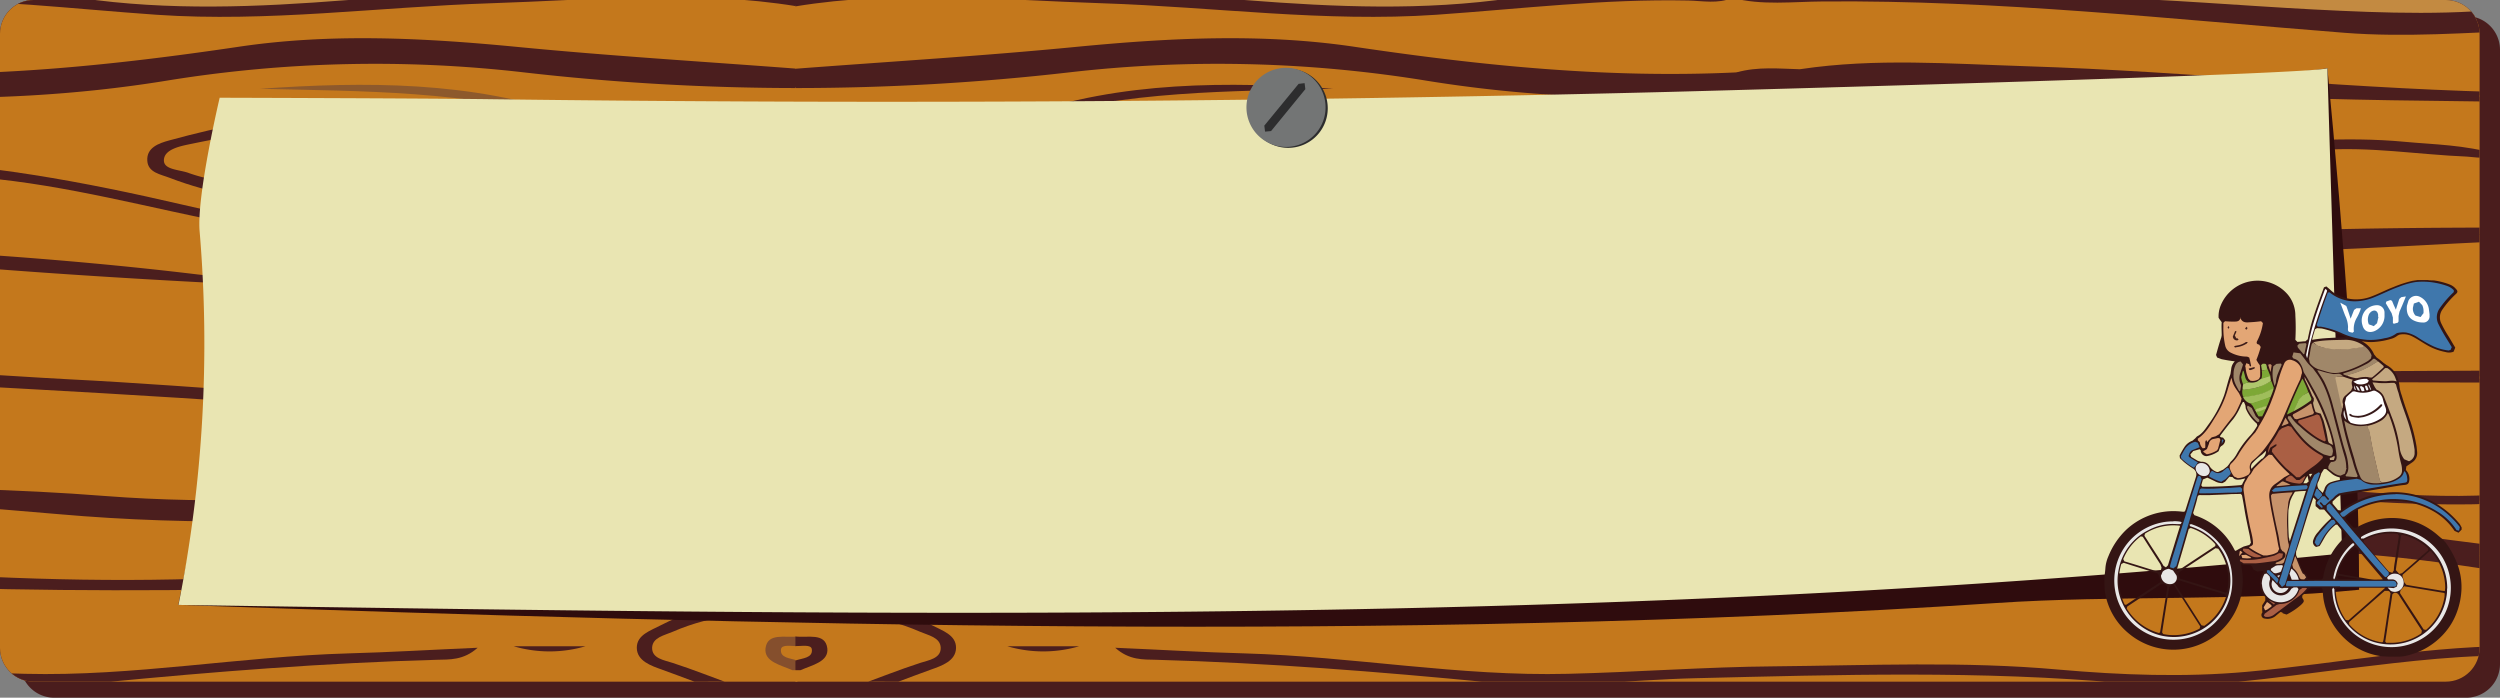<svg xmlns="http://www.w3.org/2000/svg" xmlns:xlink="http://www.w3.org/1999/xlink" width="1019.187" height="284.433" viewBox="0 0 1019.187 284.433"><rect x="0" y="0" width="1019.187" height="284.433" fill="#808080" stroke="none"/><defs><clipPath id="a"><path d="M526.45,63h983.364a13.766,13.766,0,0,1,13.75,13.75V327.143a13.766,13.766,0,0,1-13.75,13.75H526.45a13.766,13.766,0,0,1-13.75-13.75V76.75A13.766,13.766,0,0,1,526.45,63Z" transform="translate(-512.7 -63)" fill="none"/></clipPath><clipPath id="b"><path d="M1486.642,100.2q3.01,99,6.02,198-73.914,7.358-148.274,12.263c-243.481,16.128-489.043,12.412-733.788,8.7a543.563,543.563,0,0,0,8.621-152.287c-1.263-14.642,8.176-54.479,8.176-54.479s83.39.223,110.295.595q240.248,3.122,480.57-2.973c22.668-.595,268.528-7.284,268.453-9.736Z" transform="translate(-610.6 -100.2)" fill="none"/></clipPath><clipPath id="c"><path d="M1229.856,116.828a16.128,16.128,0,1,1-16.128-16.128A16.113,16.113,0,0,1,1229.856,116.828Z" transform="translate(-1197.6 -100.7)" fill="none"/></clipPath><clipPath id="d"><path d="M1228.656,116.328a16.128,16.128,0,1,1-16.128-16.128A16.113,16.113,0,0,1,1228.656,116.328Z" transform="translate(-1196.4 -100.2)" fill="none"/></clipPath></defs><g transform="translate(1333.594 -4405)"><g transform="translate(-1846.294 4342)"><g transform="translate(512.7 63)"><path d="M537.65,71.8h983.364a13.766,13.766,0,0,1,13.75,13.75V335.943a13.766,13.766,0,0,1-13.75,13.75H537.65a13.766,13.766,0,0,1-13.75-13.75V85.55A13.766,13.766,0,0,1,537.65,71.8Z" transform="translate(-515.576 -65.26)" fill="#4a1d1d"/><path d="M526.45,63h983.364a13.766,13.766,0,0,1,13.75,13.75V327.143a13.766,13.766,0,0,1-13.75,13.75H526.45a13.766,13.766,0,0,1-13.75-13.75V76.75A13.766,13.766,0,0,1,526.45,63Z" transform="translate(-512.7 -63)" fill="#4a1d1d"/><g clip-path="url(#a)"><path d="M706.114,429.837v5.871c-2.9,2.75-6.466,2.824-10.405,2.824-52.323.149-104.646,0-156.97-2.527-57.08-2.824-114.085-2.75-171.017,3.865q-40.915,4.794-82.35,6.912c-28.614,1.561-57.3,2.3-85.843,4.088-42.29,2.6-84.5-.3-126.646,1.858C52,453.769,31.487,453.7,10.9,450.8,6.44,450.2,2.65,448.938-.026,445.52V406.277c9.216-3.865,18.952-2.3,28.243-1.486,25.79,2.155,51.357,5.648,77,8.993,31.513,4.162,62.951,2.081,94.39-.892,15.236-1.412,30.547-.372,45.783-.743,42.661-1.115,85.322-.149,127.761,2.527,31.067,1.932,61.316,0,91.863-4.162,11.148-1.486,22.668-1.486,33.891-1.784,16.648-.446,33.074-3.939,49.8-2.378,1.412,0,1.041-1.412,1.041-.074s.372,0-1.041,0c-35.3,1.709-70.532,3.122-105.687,7.284-22,2.6-44.222,3.419-66.742,1.115-19.993-2.007-40.357-1.561-60.573-2.378-17.763-.743-35.526-.149-53.289-.149-32.628,0-65.181.52-97.809,3.493-36.938,3.345-73.505-3.939-110.072-8.1-14.047-1.635-28.094-3.493-42.364-3.27-4.162,0-8.621.892-12.263-1.932V372.906c3.865-4.385,9.365-5.574,15.013-6.615,50.316-9.067,100.856-9.662,151.544-3.419,28.54,3.567,57.228,4.831,85.991,6.094,26.013,1.189,51.952,3.716,78.113,4.831,74.248,3.2,148.348,2.676,222.522-.372,26.608-1.115,53.215-3.79,79.9-3.419,19.25.223,38.2-3.2,57.451-2.007,5.648.372,11.52,0,15.533,4.757v9.811c-7.581,5.871-17.168,1.932-25.641,4.608-8.621,2.75-17.912,3.642-25.864,8.176-3.047,1.709-6.392,3.2-6.243,7.209.149,4.385,3.79,6.243,7.432,7.432,13.081,4.236,25.493,9.885,38.871,13.3,4.459,1.189,8.844,2.378,11.52,6.317Z" transform="translate(-381.027 -138.938)" fill="#c4781c"/><path d="M706.14,106.067V135.5c-9.067,4.459-17.912-.223-26.608-1.189-22.52-2.453-43.776-9.885-65.4-15.756-28.466-8.919-57.9-12.412-87.849-12.486H490.01c41.323-.818,82.5-.595,122.335,11.817,28.763,8.77,57.823,16.351,88,19.547a10.411,10.411,0,0,1,5.8,1.932v7.878c-4.236,3.493-9.588,2.007-14.344,2.23-26.682,1.412-51.729,9.959-77.667,14.493a238.834,238.834,0,0,1-44.3,3.865c27.2.446,53.289-5.128,79.3-11.52a250.408,250.408,0,0,1,45.857-6.986c3.791-.223,7.878-.966,11.148,1.858v25.493c-4.757,4.013-10.628,5.2-16.8,4.831-27.2-1.412-54.256,1.635-81.383,2.378-18.581.52-37.31,1.561-55.891,1.412-14.79-.149-29.506-.818-44.3,0-29.878,1.709-59.458-2.973-89.187-4.534-35.452-1.784-70.83-4.385-106.207-7.284-30.026-2.453-60.053-.3-90-2.081-42.364-2.453-84.8-1.041-127.092-2.973-28.912-1.338-57.823-2.453-86.809-2.6-3.2,0-6.169-.669-8.473-2.973V111.864c4.013-3.79,9.216-2.973,14.047-2.9,37.979.52,75.883-1.635,113.714-3.345,47.492-2.081,94.91-4.682,142.4-4.534,6.763,0,13.452,0,20.141,1.041,12.635-.149,25.047,2.378,37.682,2.676,49.871,2.378,99.146-3.122,148.274-10.108,31.439-4.459,62.8-4.162,94.39-1.784,41.249,3.122,82.35,7.655,123.673,8.844,4.162.149,8.993.223,11.817,4.236Z" transform="translate(-381.053 -70.243)" fill="#c4781c"/><path d="M0,245.692V194.707c2.9-2.824,6.54-2.75,10.405-2.824C55,191.362,99.444,195,144.037,195.524c28.094.372,56.188.595,84.282.892,32.851.3,65.85.074,98.4,2.824,37.682,3.122,75.661,3.122,113.045,7.8,30.026,3.716,59.83,2.824,89.782,2.973,26.013.149,52.026.892,78.039-.3,29.58-1.338,59.087-3.419,88.667-3.493,3.642,0,7.061-.52,9.811,2.23V253.57c-2.75,2.527-5.723,3.493-9.885,3.716-29.8,1.412-59.458,4.385-89.336,5.649-37.161,1.635-73.8-1.635-110.592-4.162-13.081-.892-26.236-1.412-39.391-2.378-30.249-2.155-60.573-2.9-90.822-5.5-13.3-1.115-26.682-.149-39.986-.446-26.682-2.75-53.364-2.527-80.046-1.412-76.106,3.2-152.287.52-228.394,1.486-6.466.074-12.932.223-17.614-4.905Z" transform="translate(-381.052 -96.081)" fill="#c4781c"/><path d="M706.166,278.637v33.371c-3.344,3.2-7.73,2.9-11.966,2.9-9.588,0-19.175.074-28.763,0-31.364-.3-62.654,1.486-93.8,3.419-37.979,2.378-75.809,6.986-113.937,4.98-35.378-1.858-70.83-3.27-106.133-5.946-12.486-.966-25.047,0-37.533-.669-15.608-3.2-31.587-2.081-47.418-3.122-22.148-1.486-44.519-4.385-66.742-2.527-39.317,3.2-78.856,3.2-118.1,7.135-21.479,2.155-43.107,3.642-64.809,2.6-6.094-.3-12.04-1.041-16.871-4.905V270.759c2.527-2.453,5.649-2.081,8.919-2.081,58.269.149,116.612,0,174.881.149,26.979,0,53.958-.3,80.937-1.784,21.851-1.189,43.776.149,65.627,1.784,46.972.669,93.8,4.459,140.618,7.358,37.83,2.378,75.66,6.169,113.639,6.243,32.4,0,64.661-1.932,96.917-5.128,8.176-.818,16.648-2.081,24.6,1.338Z" transform="translate(-381.078 -115.276)" fill="#c4781c"/><path d="M706.14,2.255V43.43c-3.939,4.013-9.216,3.345-13.973,2.676-31.364-4.162-62.58-2.75-93.944,0-14.493,1.263-29.135.743-43.7,1.709-33.222,2.155-66.37,5.723-99.89,4.682-16.425-.52-32.553-2.081-48.756-4.088-27.276-3.345-54.627-1.635-81.978-2.081-54.553.223-109.031,1.486-163.51,3.122C121.666,50.639,83.167,56.287,44.3,56.139c-10.479,0-20.885-.818-31.364-.892C7.358,55.247,2.973,53.76,0,49.3V8.126C3.419,5.748,7.284,6.343,11.223,6.64,57.9,9.836,104.5,14.146,151.4,14.592c34.709.3,69.343-2.453,103.9-5.277,15.162-1.263,30.324-2.378,45.56-2.6C354.742,5.674,408.4-.346,462.287,1.363c59.978,1.858,120.031.372,180.01.966A101.118,101.118,0,0,0,663.479.545c14.2.595,28.614-2.3,42.661,1.784Z" transform="translate(-381.052 -46.848)" fill="#c38a41"/><path d="M706.14,64.11V89.6c-3.047,4.013-7.8,4.311-12.338,3.939-34.709-2.676-69.417-4.757-104.052-8.1-40.58-3.939-81.235-4.608-121.889,1.486-46.229,6.986-92.68,12.115-139.727,8.547a18.582,18.582,0,0,0-5.277.818c-9.067-1.115-18.06-2.973-27.351-2.824C272.1,92.13,248.684,92.2,225.272,92.65q-43.033.892-85.991,3.27-63.546,3.456-127.017,5.5c-4.162.149-8.621.892-12.263-1.932V74c5.649-5.871,13.081-3.939,19.918-3.567,34.857,1.932,69.417-.966,104.126-3.716,24.749-2.007,49.5-4.459,74.4-4.311,39.465.3,78.782-3.419,118.247-2.081a49.335,49.335,0,0,0,7.432-.669c15.236,1.412,30.472.818,45.708.52,22.445-.372,44.371,2.75,66.519,5.351,18.283,2.081,37.013,1.784,55.3.3,39.688-3.27,79.451-4.162,119.139-6.615,27.574-1.709,55.222-2.453,82.721,1.041,4.534.595,9.29.52,12.784,3.939Z" transform="translate(-381.052 -61.658)" fill="#c4781c"/><path d="M0,354.78V335.159c2.676-2.081,5.871-2.155,9.067-1.635,24.452,4.088,48.607-.966,72.911-1.784,23.263-.818,46.6-1.784,69.789-3.568,55.519-4.311,110.741,0,166.037,3.122,61.762,2.23,123.3,9.439,185.212,7.581,28.168-.892,56.188-4.757,84.356-6.169,36.492-1.858,72.985-4.905,109.626-3.344,3.2.149,6.466-.149,9.142,1.932v23.56c-4.013,4.831-9.885,4.608-15.533,4.757-66.3,1.412-132.369,6.169-198.665,8.1-49.945,1.412-99.89,2.378-149.612-.669-59.161-3.567-118.322-6.912-177.334-12.561-22.222-2.155-44.445-4.534-66.89-4.608-28.168-.074-55.816,4.534-83.539,8.175-5.426.743-10.628,1.486-14.567-3.2Z" transform="translate(-381.052 -130.623)" fill="#c4781c"/><path d="M0,361.272c20.736-2.6,41.4-5.351,62.208-7.878,36.269-4.385,72.316.52,108.362,3.047,100.113,7.061,199.854,20.587,300.635,16.277,47.864-2.007,95.653-6.02,143.443-8.473,30.472-1.561,61.019-2.007,91.566-2.9v9.811c-114.383,2.6-228.691,8.993-343.074,5.649-74.174-2.155-148.348-4.831-222.076-13.081-43.85-4.98-87.181-.52-130.362,6.392-3.493.52-7.061.743-10.554,1.115V361.42Z" transform="translate(-381.052 -137.114)" fill="#4b1e1e"/><path d="M432.781,97.888c52.4,2.527,104.052-2.75,155.632-10.405,37.756-5.649,75.809-3.642,113.565,0C740.105,91.2,778.307,93.5,816.435,96.4v7.878a980.914,980.914,0,0,1-111.558-6.392A529.172,529.172,0,0,0,559.5,101.232c-36.864,6.02-74.025,7.878-111.41,6.763-3.865-.149-7.878.52-11.446-1.561-1.932-1.338-4.385-2.3-5.8-4.162-1.412-1.932-2.676-4.311,1.858-4.311Z" transform="translate(-491.347 -68.382)" fill="#4b1e1e"/><path d="M706.14,207.421c-27.351-1.04-54.627,1.115-81.9,2.676a1424.864,1424.864,0,0,1-145.821.818c-49.8-2.453-99.815-5.8-149.537-10.405-31.364-2.9-63.1-1.932-94.687-2.3-43.7-.446-87.329,0-131.031-.743-30.175-.52-60.276-2.6-90.376-3.939-4.236-.149-8.473.074-12.784.149V187.8c36.938,0,73.8.223,110.741,1.709,59.978,2.378,120.031,2.155,179.935,4.757,56.931,2.453,114.011,5.8,170.719,12.635a60.165,60.165,0,0,0,6.392.446c77.741-.3,155.483-.595,233.15-5.2,1.784-.074,3.493-.372,5.277-.595v5.871Z" transform="translate(-381.052 -95.045)" fill="#4b1e1e"/><path d="M806.333,331.539c-45.188-1.709-90,1.858-134.821,6.615-55.519,5.946-110.964,7.284-166.632,2.378-28.911-2.527-57.9-4.608-86.883-6.912-8.175-3.047-17.243.595-27.8-2.824,9.216-3.493,16.5-2.3,23.783-1.561,36.864.446,73.8,1.041,110.518,3.939,44.371,3.419,88.518,1.263,132.815-1.858,49.5-3.493,99.221-3.716,148.943-3.716v3.939Z" transform="translate(-481.245 -130.942)" fill="#4b1e1e"/><path d="M0,417.386c38.573-.669,76.255,7.061,114.383,10.48,25.641,2.3,51.208,1.338,76.627-.892,38.722-3.493,77.37-1.709,116.092-1.338,28.02.223,56.039,2.378,84.133,3.047,44.148,1.115,87.7-7.061,131.7-8.324,16.946-.446,33.891-1.486,52.843-2.3-5.8,5.2-11.52,4.757-16.648,4.905-45.485,1.264-90.748,4.831-135.936,9.216-28.02,2.75-56.114-1.04-84.133-1.709-58.269-1.412-116.464-3.2-174.658,2.081-30.7,2.824-60.945-2.378-91.194-6.02C48.9,423.629,24.6,420.507,0,421.4v-4.013Z" transform="translate(-381.052 -153.986)" fill="#4b1e1e"/><path d="M818.874,278.69c-28.466,3.865-57.154,4.534-85.768,5.649-55.742,2.155-111.187-3.419-166.706-6.838-41.026-2.6-82.052-4.682-123.078-7.061-1.263-1.189-5.351.446-4.013-3.345,27.425-1.189,54.627,1.412,81.9,2.824,57.08,2.9,114.011,8.77,171.24,10.034,34.114.743,68.08-2.824,102.045-6.02,8.1-.743,16.277-.743,24.452-1.041v5.871Z" transform="translate(-493.787 -115.328)" fill="#4b1e1e"/><path d="M436.3,59.956l.149-1.784c29.878-2.081,59.9-2.453,89.336,1.858,36.269,5.277,72.316,3.716,108.362.892,33.668-2.676,67.411-2.9,101.079-5.5,27.8-2.23,55.37.743,82.944,2.155v5.871c-41.7-6.838-83.464-2.6-125.234-1.263-45.337,1.486-90.674,7.8-136.01,4.682-34.263-2.378-68.377-6.54-102.788-5.8-5.946.149-12.04,1.412-17.837-1.041Z" transform="translate(-493.083 -60.848)" fill="#4b1e1e"/><path d="M928.8,421.507v13.75c-4.682,2.007-8.919,0-13.155-1.263-13.155-3.865-25.716-9.067-38.648-13.452-4.088-1.412-9.365-2.824-9.811-7.878-.52-5.351,4.831-6.763,8.844-8.473a104.554,104.554,0,0,1,43.479-8.993c3.642,0,6.763.223,9.29,2.75v9.811C922.633,412.365,923.97,416.9,928.8,421.507Z" transform="translate(-603.714 -148.296)" fill="#c4781c"/><path d="M927.478,396.846c-17.466-.372-34.634.818-50.762,7.878-3.419,1.486-8.25,2.3-8.473,6.466-.149,4.459,4.905,5.128,8.324,6.243,16.946,5.5,33.074,13.229,50.837,16.648v3.939c-19.25-3.642-37.013-11.3-55.147-17.837-4.385-1.561-10.182-3.493-10.257-8.844s5.649-7.061,9.885-9.29C889.128,393.13,908.005,390.9,927.4,390.9v5.871Z" transform="translate(-602.391 -147.196)" fill="#4b1e1e"/><path d="M895.382,170.539c-22.668-1.412-44.222,4.236-65.85,9.365-26.533,6.243-53.438,10.034-80.937,8.547-3.642-.223-7.581.595-11.594-2.155,1.635-.818,2.453-1.709,3.2-1.635,36.418,4.385,70.978-4.608,105.613-12.709,16.277-3.79,32.925-4.385,49.5-5.351v3.939Z" transform="translate(-570.294 -89.602)" fill="#834f27"/><path d="M917.723,148.41c-32.4-2.007-63.1-10.7-93.647-20.141-.223-1.635,0-2.824,2.23-1.635,21.182,4.534,41.472,12.189,63.174,14.79,9.365,1.115,18.8,2.007,28.243,3.047Z" transform="translate(-592.636 -79.216)" fill="#89552b"/><path d="M945.591,425.85H943.51c-4.682-2.081-11.594-3.419-10.925-8.919.818-6.54,8.176-4.162,13.007-4.831v3.939c-2.453,1.932-2.453,3.939,0,5.871v3.939Z" transform="translate(-620.503 -152.639)" fill="#854f2d"/><path d="M947.774,423.227c-2.824-.966-7.209-.966-6.689-4.608.3-2.081,4.311-1.189,6.689-1.264v5.871Z" transform="translate(-622.687 -153.956)" fill="#c4781c"/><path d="M794.5,417.5h29.209A52.063,52.063,0,0,1,794.5,417.5Z" transform="translate(-585.059 -154.026)" fill="#4b1e1e"/><path d="M350.437,153.314c-22.891-3.2-46.006-2.155-69.046-2.527-64.289-.892-128.5-2.23-192.644-6.986-19.993-1.486-39.688,1.858-59.532,2.676-3.419.149-6.986,1.338-12.115-1.041,13.229-3.79,25.418-3.865,37.31-4.98,24.526-2.3,48.979-.223,73.357,2.378,4.236.446,8.473.966,12.709,1.041,65.33,1.412,130.659,2.527,195.989,4.088,42.067,1.041,83.167,8.77,123.822,18.209,16.5,3.865,33.074,7.432,50.019,9.29,2.378.223,4.905.446,6.986,3.865-13.006-.3-24.6-2.973-36.27-5.2-34.337-6.615-68.08-16.054-103.234-19.1-7.061-.595-14.121-.892-21.256-1.338-2.23,1.412-4.311,1.709-6.095-.52Z" transform="translate(-385.443 -82.634)" fill="#4b1e1e"/><path d="M703.565,167.628c-30.547-5.426-67.039-3.27-100.856-16.277-3.79-1.486-8.919-2.155-9.216-6.986-.372-5.351,4.608-7.135,8.993-8.324,42.81-11.743,85.843-17.094,129.47-3.122,12.04,3.865,24.3,7.135,36.418,10.7,2.378.669,5.277,1.486,5.723,3.865.595,2.973-2.973,3.2-4.98,4.162-19.77,9.736-43.4,15.831-65.478,15.979Z" transform="translate(-533.441 -78.813)" fill="#4b1e1e"/><path d="M782.935,122.363,780.705,124C739.828,111.809,697.39,112.181,655.1,111.14c43.256-2.973,86.289-3.2,127.761,11.223Z" transform="translate(-549.265 -74.945)" fill="#8d592c"/><path d="M719.6,191.575c-7.135.52-14.2,3.642-21.4.223A43.485,43.485,0,0,1,719.6,191.575Z" transform="translate(-560.331 -95.698)" fill="#7c4722"/><path d="M770.569,149.227c-21.256,11.966-41.844,18.655-63.62,16.648-28.094-2.676-56.188-6.392-83.836-12.263a66.1,66.1,0,0,1-10.182-2.676c-3.716-1.486-10.331-1.263-10.331-5.2,0-4.385,6.169-5.723,10.479-6.615,42.215-8.7,84.356-14.493,126.349,1.189,9.142,3.419,18.8,5.5,31.141,9.067Z" transform="translate(-535.784 -80.33)" fill="#c4781c"/><path d="M718.569,160.012c-12.189-2.6-25.939-2.6-38.351-7.8-3.2-1.338-7.432-2.824-6.838-6.54.669-4.385,5.8-4.905,9.365-4.682,8.77.595,17.466,2.23,26.162,3.345,8.4,1.115,16.8,1.932,25.2,3.2,2.6.372,6.392.446,6.466,3.865.074,2.973-3.122,4.162-5.648,5.2a44.036,44.036,0,0,1-16.277,3.419Z" transform="translate(-553.944 -83.014)" fill="#8b572d"/><path d="M735.926,152.272C724.034,160.15,692.67,157.1,678.4,146.7,699.062,143.2,716.379,151.231,735.926,152.272Z" transform="translate(-555.247 -84.267)" fill="#c38d4f"/><path d="M949,429.837v5.871c2.9,2.75,6.466,2.824,10.405,2.824,52.323.149,104.646,0,156.969-2.527,57.08-2.824,114.085-2.75,171.016,3.865,27.276,3.2,54.776,5.5,82.35,6.912,28.614,1.561,57.3,2.3,85.843,4.088,42.29,2.6,84.505-.3,126.646,1.858,20.885,1.04,41.4.966,61.985-1.932,4.459-.595,8.25-1.858,10.925-5.277V406.277c-9.216-3.865-18.952-2.3-28.243-1.486-25.79,2.155-51.357,5.648-77,8.993-31.513,4.162-62.951,2.081-94.39-.892-15.236-1.412-30.547-.372-45.783-.743-42.661-1.115-85.322-.149-127.761,2.527-31.067,1.932-61.316,0-91.863-4.162-11.148-1.486-22.669-1.486-33.891-1.784-16.648-.446-33.073-3.939-49.8-2.378-1.412,0-1.041-1.412-1.041-.074s-.371,0,1.041,0c35.3,1.709,70.532,3.122,105.687,7.284,22,2.6,44.222,3.419,66.742,1.115,19.993-2.007,40.357-1.561,60.573-2.378,17.763-.743,35.526-.149,53.29-.149,32.628,0,65.181.52,97.809,3.493,36.938,3.345,73.505-3.939,110.072-8.1,14.047-1.635,28.094-3.493,42.364-3.27,4.162,0,8.621.892,12.263-1.932V372.906c-3.865-4.385-9.365-5.574-15.013-6.615-50.317-9.067-100.856-9.662-151.544-3.419-28.54,3.567-57.229,4.831-85.992,6.094-26.013,1.189-51.952,3.716-78.113,4.831-74.248,3.2-148.348,2.676-222.522-.372-26.607-1.115-53.215-3.79-79.9-3.419-19.25.223-38.2-3.2-57.451-2.007-5.648.372-11.52,0-15.533,4.757v9.811c7.581,5.871,17.169,1.932,25.641,4.608,8.621,2.75,17.912,3.642,25.864,8.176,3.047,1.709,6.392,3.2,6.243,7.209-.149,4.385-3.791,6.243-7.432,7.432-13.081,4.236-25.493,9.885-38.871,13.3-4.459,1.189-8.844,2.378-11.52,6.317Z" transform="translate(-624.73 -138.938)" fill="#c4781c"/><path d="M949,106.067V135.5c9.067,4.459,17.912-.223,26.608-1.189,22.52-2.453,43.776-9.885,65.4-15.756,28.466-8.919,57.9-12.412,87.849-12.486h36.27c-41.323-.818-82.5-.595-122.335,11.817-28.763,8.77-57.823,16.351-88,19.547a10.411,10.411,0,0,0-5.8,1.932v7.878c4.236,3.493,9.588,2.007,14.344,2.23,26.682,1.412,51.729,9.959,77.667,14.493a238.832,238.832,0,0,0,44.3,3.865c-27.2.446-53.289-5.128-79.3-11.52a250.409,250.409,0,0,0-45.857-6.986c-3.79-.223-7.878-.966-11.148,1.858v25.493c4.757,4.013,10.628,5.2,16.8,4.831,27.2-1.412,54.256,1.635,81.383,2.378,18.581.52,37.31,1.561,55.891,1.412,14.79-.149,29.506-.818,44.3,0,29.878,1.709,59.458-2.973,89.187-4.534,35.452-1.784,70.829-4.385,106.207-7.284,30.026-2.453,60.053-.3,90-2.081,42.364-2.453,84.8-1.041,127.092-2.973,28.912-1.338,57.823-2.453,86.809-2.6,3.2,0,6.169-.669,8.473-2.973V111.864c-4.014-3.79-9.216-2.973-14.047-2.9-37.979.52-75.884-1.635-113.714-3.345-47.492-2.081-94.91-4.682-142.4-4.534-6.763,0-13.452,0-20.141,1.041-12.635-.149-25.047,2.378-37.682,2.676-49.871,2.378-99.147-3.122-148.274-10.108-31.439-4.459-62.8-4.162-94.39-1.784-41.249,3.122-82.349,7.655-123.673,8.844-4.162.149-8.993.223-11.817,4.236Z" transform="translate(-624.73 -70.243)" fill="#c4781c"/><path d="M1655.166,245.692V194.707c-2.9-2.824-6.54-2.75-10.405-2.824-44.594-.52-89.039,3.122-133.632,3.642-28.094.372-56.188.595-84.282.892-32.851.3-65.85.074-98.4,2.824-37.682,3.122-75.661,3.122-113.045,7.8-30.026,3.716-59.83,2.824-89.782,2.973-26.013.149-52.026.892-78.039-.3-29.581-1.338-59.087-3.419-88.667-3.493-3.642,0-7.061-.52-9.811,2.23V253.57c2.75,2.527,5.723,3.493,9.885,3.716,29.8,1.412,59.458,4.385,89.336,5.649,37.161,1.635,73.8-1.635,110.592-4.162,13.081-.892,26.236-1.412,39.391-2.378,30.249-2.155,60.573-2.9,90.822-5.5,13.3-1.115,26.682-.149,39.986-.446,26.682-2.75,53.364-2.527,80.046-1.412,76.106,3.2,152.287.52,228.394,1.486,6.466.074,12.932.223,17.615-4.905Z" transform="translate(-624.756 -96.081)" fill="#c4781c"/><path d="M948.974,278.637v33.371c3.345,3.2,7.73,2.9,11.966,2.9,9.588,0,19.175.074,28.763,0,31.364-.3,62.654,1.486,93.8,3.419,37.979,2.378,75.809,6.986,113.937,4.98,35.377-1.858,70.829-3.27,106.133-5.946,12.486-.966,25.047,0,37.533-.669,15.608-3.2,31.587-2.081,47.418-3.122,22.148-1.486,44.519-4.385,66.742-2.527,39.317,3.2,78.856,3.2,118.1,7.135,21.479,2.155,43.107,3.642,64.809,2.6,6.094-.3,12.04-1.041,16.871-4.905V270.759c-2.527-2.453-5.648-2.081-8.919-2.081-58.269.149-116.612,0-174.881.149-26.979,0-53.958-.3-80.937-1.784-21.851-1.189-43.776.149-65.627,1.784-46.972.669-93.8,4.459-140.619,7.358-37.83,2.378-75.661,6.169-113.64,6.243-32.4,0-64.661-1.932-96.917-5.128-8.176-.818-16.648-2.081-24.6,1.338Z" transform="translate(-624.704 -115.276)" fill="#c4781c"/><path d="M949,2.255V43.43c3.939,4.013,9.216,3.345,13.973,2.676,31.364-4.162,62.58-2.75,93.944,0,14.493,1.263,29.134.743,43.7,1.709,33.222,2.155,66.37,5.723,99.89,4.682,16.425-.52,32.553-2.081,48.756-4.088,27.276-3.345,54.627-1.635,81.978-2.081,54.553.223,109.031,1.486,163.51,3.122,38.722,1.189,77.221,6.838,116.092,6.689,10.479,0,20.885-.818,31.364-.892,5.574,0,9.959-1.486,12.932-5.946V8.126c-3.419-2.378-7.284-1.784-11.223-1.486-46.675,3.2-93.275,7.507-140.173,7.953-34.709.3-69.343-2.453-103.9-5.277-15.162-1.263-30.324-2.378-45.56-2.6C1300.4,5.674,1246.737-.346,1192.853,1.363c-59.978,1.858-120.031.372-180.009.966A101.117,101.117,0,0,1,991.661.545c-14.2.595-28.614-2.3-42.661,1.784Z" transform="translate(-624.73 -46.848)" fill="#c38a41"/><path d="M948.949,64.11V89.6c3.047,4.013,7.8,4.311,12.338,3.939,34.709-2.676,69.417-4.757,104.052-8.1,40.58-3.939,81.235-4.608,121.889,1.486,46.229,6.986,92.68,12.115,139.727,8.547a18.583,18.583,0,0,1,5.277.818c9.067-1.115,18.06-2.973,27.351-2.824,23.412-1.338,46.823-1.263,70.235-.818q43.033.892,85.991,3.27,63.546,3.456,127.018,5.5c4.162.149,8.621.892,12.263-1.932V74c-5.648-5.871-13.081-3.939-19.918-3.567-34.857,1.932-69.418-.966-104.126-3.716-24.749-2.007-49.5-4.459-74.4-4.311-39.465.3-78.782-3.419-118.247-2.081a49.336,49.336,0,0,1-7.432-.669c-15.236,1.412-30.472.818-45.708.52-22.446-.372-44.371,2.75-66.519,5.351-18.283,2.081-37.013,1.784-55.3.3-39.688-3.27-79.451-4.162-119.139-6.615-27.574-1.709-55.222-2.453-82.721,1.041-4.534.595-9.29.52-12.784,3.939Z" transform="translate(-624.679 -61.658)" fill="#c4781c"/><path d="M1655.14,354.78V335.159c-2.676-2.081-5.871-2.155-9.067-1.635-24.452,4.088-48.607-.966-72.911-1.784-23.263-.818-46.6-1.784-69.789-3.568-55.519-4.311-110.741,0-166.037,3.122-61.762,2.23-123.3,9.439-185.212,7.581-28.168-.892-56.188-4.757-84.356-6.169-36.492-1.858-72.985-4.905-109.626-3.344-3.2.149-6.466-.149-9.142,1.932v23.56c4.013,4.831,9.885,4.608,15.533,4.757,66.3,1.412,132.369,6.169,198.665,8.1,49.945,1.412,99.89,2.378,149.612-.669,59.161-3.567,118.322-6.912,177.334-12.561,22.223-2.155,44.445-4.534,66.891-4.608,28.168-.074,55.816,4.534,83.539,8.175,5.426.743,10.628,1.486,14.567-3.2Z" transform="translate(-624.73 -130.623)" fill="#c4781c"/><path d="M1655.114,361.272c-20.736-2.6-41.4-5.351-62.208-7.878-36.269-4.385-72.316.52-108.363,3.047-100.113,7.061-199.854,20.587-300.635,16.277-47.864-2.007-95.653-6.02-143.443-8.473-30.472-1.561-61.019-2.007-91.566-2.9v9.811c114.383,2.6,228.691,8.993,343.074,5.649,74.174-2.155,148.348-4.831,222.076-13.081,43.85-4.98,87.181-.52,130.362,6.392,3.493.52,7.061.743,10.554,1.115V361.42Z" transform="translate(-624.704 -137.114)" fill="#4b1e1e"/><path d="M1332.754,97.888c-52.4,2.527-104.052-2.75-155.632-10.405-37.756-5.649-75.809-3.642-113.565,0C1025.43,91.2,987.228,93.5,949.1,96.4v7.878a980.912,980.912,0,0,0,111.558-6.392,529.172,529.172,0,0,1,145.375,3.345c36.864,6.02,74.025,7.878,111.41,6.763,3.865-.149,7.878.52,11.446-1.561,1.932-1.338,4.385-2.3,5.8-4.162,1.412-1.932,2.676-4.311-1.858-4.311Z" transform="translate(-624.756 -68.382)" fill="#4b1e1e"/><path d="M948.974,207.421c27.351-1.04,54.627,1.115,81.9,2.676a1424.862,1424.862,0,0,0,145.821.818c49.8-2.453,99.815-5.8,149.537-10.405,31.364-2.9,63.1-1.932,94.687-2.3,43.7-.446,87.329,0,131.031-.743,30.175-.52,60.276-2.6,90.376-3.939,4.236-.149,8.473.074,12.783.149V187.8c-36.938,0-73.8.223-110.741,1.709-59.978,2.378-120.031,2.155-179.935,4.757-56.931,2.453-114.011,5.8-170.719,12.635a60.166,60.166,0,0,1-6.392.446c-77.741-.3-155.483-.595-233.15-5.2-1.784-.074-3.493-.372-5.277-.595v5.871Z" transform="translate(-624.704 -95.045)" fill="#4b1e1e"/><path d="M949,331.539c45.188-1.709,90,1.858,134.821,6.615,55.519,5.946,110.964,7.284,166.631,2.378,28.912-2.527,57.9-4.608,86.883-6.912,8.176-3.047,17.243.595,27.8-2.824-9.216-3.493-16.5-2.3-23.783-1.561-36.864.446-73.8,1.041-110.518,3.939-44.371,3.419-88.518,1.263-132.815-1.858-49.5-3.493-99.221-3.716-148.943-3.716v3.939Z" transform="translate(-624.73 -130.942)" fill="#7d4a2e"/><path d="M1795.546,109.562c-68.451-1.041-136.531-8.621-204.908-10.777-30.472-.966-60.945-3.345-91.343,1.189-1.635,2.007-4.608,3.79-3.047,6.689,1.635,3.047,4.757,1.858,7.432,1.115,78.931-1.784,157.638,3.642,236.42,4.905,18.506.3,36.938.446,55.445.743v-3.865Z" transform="translate(-765.136 -71.806)" fill="#4b1e1e"/><path d="M1700.178,417.386c-38.573-.669-76.255,7.061-114.383,10.48-25.641,2.3-51.208,1.338-76.627-.892-38.722-3.493-77.37-1.709-116.092-1.338-28.02.223-56.039,2.378-84.133,3.047-44.148,1.115-87.7-7.061-131.7-8.324-16.946-.446-33.891-1.486-52.843-2.3,5.8,5.2,11.52,4.757,16.648,4.905,45.485,1.264,90.748,4.831,135.936,9.216,28.02,2.75,56.114-1.04,84.133-1.709,58.269-1.412,116.464-3.2,174.658,2.081,30.7,2.824,60.945-2.378,91.194-6.02,24.3-2.9,48.607-6.02,73.208-5.128v-4.013Z" transform="translate(-669.768 -153.986)" fill="#4b1e1e"/><path d="M1462.775,61.055c12.189,3.2,24.749,1.561,37.087,1.486,71.275-.595,141.882,7.209,212.637,12.784,24.9,1.932,49.722-.074,74.546-.966V64.549c-28.986,3.865-58.046,2.75-87.106,1.263-29.729-1.561-59.458-4.162-89.262-4.98-46.526-1.263-93.052-1.412-139.5-1.932-2.824,0-5.649.3-8.473.446l.149,1.784Z" transform="translate(-756.634 -61.947)" fill="#4b1e1e"/><path d="M948.974,278.69c28.466,3.865,57.154,4.534,85.768,5.649,55.742,2.155,111.187-3.419,166.706-6.838,41.026-2.6,82.052-4.682,123.078-7.061,1.263-1.189,5.351.446,4.013-3.345-27.425-1.189-54.627,1.412-81.9,2.824-57.08,2.9-114.011,8.77-171.24,10.034-34.114.743-68.08-2.824-102.045-6.02-8.1-.743-16.277-.743-24.452-1.041v5.871Z" transform="translate(-624.704 -115.328)" fill="#804d28"/><path d="M1330.87,59.956l-.149-1.784c-29.878-2.081-59.9-2.453-89.336,1.858-36.27,5.277-72.316,3.716-108.363.892-33.668-2.676-67.411-2.9-101.079-5.5-27.8-2.23-55.37.743-82.944,2.155v5.871c41.7-6.838,83.464-2.6,125.234-1.263,45.337,1.486,90.674,7.8,136.011,4.682,34.263-2.378,68.377-6.54,102.788-5.8,5.946.149,12.04,1.412,17.837-1.041Z" transform="translate(-624.73 -60.848)" fill="#4b1e1e"/><path d="M1475.414,328.067h16.8c-6.615,3.79-14.419.3-20.81,4.311,26.31.372,52.4-2.824,78.633-4.236,38.425-2.007,76.626,1.858,114.9,2.824,41.472,1.041,82.8,6.838,124.416,3.2v-3.939c-37.31,4.459-74.249-1.338-111.336-3.122-55.147-2.6-110.295-7.507-165.517-1.412-12.263,1.338-24.824-.446-37.013,2.3Z" transform="translate(-758.869 -129.7)" fill="#4b1e1e"/><path d="M1458.414,266.381l-4.013,3.345q162.1.446,324.2.966a60.31,60.31,0,0,0,6.317-.52V264.3c-4.905.52-9.885,1.486-14.79,1.486-69.566.223-139.206,1.115-208.772,0-32.256-.52-64.512-1.932-96.768-.52a36.113,36.113,0,0,0-6.169,1.189Z" transform="translate(-754.503 -114.688)" fill="#4b1e1e"/><path d="M949,421.507v13.75c4.682,2.007,8.919,0,13.155-1.263,13.155-3.865,25.716-9.067,38.648-13.452,4.088-1.412,9.365-2.824,9.811-7.878.52-5.351-4.831-6.763-8.844-8.473A104.554,104.554,0,0,0,958.29,395.2c-3.642,0-6.763.223-9.29,2.75v9.811C955.169,412.365,953.831,416.9,949,421.507Z" transform="translate(-624.73 -148.296)" fill="#c4781c"/><path d="M949,396.846c17.466-.372,34.634.818,50.762,7.878,3.419,1.486,8.25,2.3,8.473,6.466.149,4.459-4.905,5.128-8.324,6.243-16.946,5.5-33.074,13.229-50.837,16.648v3.939c19.25-3.642,37.013-11.3,55.148-17.837,4.385-1.561,10.182-3.493,10.257-8.844s-5.648-7.061-9.885-9.29c-17.243-8.919-36.121-11.148-55.519-11.148v5.871Z" transform="translate(-624.73 -147.196)" fill="#4b1e1e"/><path d="M949,170.539c22.668-1.412,44.222,4.236,65.85,9.365,26.533,6.243,53.438,10.034,80.937,8.547,3.642-.223,7.581.595,11.594-2.155-1.635-.818-2.453-1.709-3.2-1.635-36.418,4.385-70.978-4.608-105.613-12.709-16.277-3.79-32.925-4.385-49.5-5.351v3.939Z" transform="translate(-624.73 -89.602)" fill="#834f27"/><path d="M949,148.41c32.4-2.007,63.1-10.7,93.647-20.141.223-1.635,0-2.824-2.23-1.635-21.182,4.534-41.472,12.189-63.174,14.79-9.365,1.115-18.8,2.007-28.243,3.047Z" transform="translate(-624.73 -79.216)" fill="#89552b"/><path d="M949,425.85h2.081c4.682-2.081,11.594-3.419,10.925-8.919-.818-6.54-8.176-4.162-13.007-4.831v3.939c2.453,1.932,2.453,3.939,0,5.871v3.939Z" transform="translate(-624.73 -152.639)" fill="#4b1e1e"/><path d="M949,423.227c2.824-.966,7.209-.966,6.689-4.608-.3-2.081-4.311-1.189-6.689-1.264v5.871Z" transform="translate(-624.73 -153.956)" fill="#c4781c"/><path d="M1094.509,417.5H1065.3A52.062,52.062,0,0,0,1094.509,417.5Z" transform="translate(-654.593 -154.026)" fill="#4b1e1e"/><path d="M1375.954,153.314c22.891-3.2,46.006-2.155,69.046-2.527,64.289-.892,128.5-2.23,192.644-6.986,19.993-1.486,39.688,1.858,59.532,2.676,3.419.149,6.986,1.338,12.115-1.041-13.229-3.79-25.418-3.865-37.31-4.98-24.526-2.3-48.979-.223-73.356,2.378-4.236.446-8.473.966-12.709,1.041-65.33,1.412-130.659,2.527-195.989,4.088-42.067,1.041-83.167,8.77-123.822,18.209-16.5,3.865-33.074,7.432-50.019,9.29-2.378.223-4.905.446-6.986,3.865,13.007-.3,24.6-2.973,36.27-5.2,34.337-6.615,68.08-16.054,103.234-19.1,7.061-.595,14.121-.892,21.256-1.338,2.23,1.412,4.311,1.709,6.094-.52Z" transform="translate(-691.517 -82.634)" fill="#4b1e1e"/><path d="M1133.21,167.628c30.546-5.426,67.039-3.27,100.856-16.277,3.791-1.486,8.919-2.155,9.216-6.986.372-5.351-4.608-7.135-8.993-8.324-42.81-11.743-85.843-17.094-129.47-3.122-12.04,3.865-24.3,7.135-36.418,10.7-2.378.669-5.277,1.486-5.723,3.865-.595,2.973,2.973,3.2,4.98,4.162,19.77,9.736,43.4,15.831,65.478,15.979Z" transform="translate(-653.903 -78.813)" fill="#804d28"/><path d="M1430.109,158.1c-2.007.149-4.088.372-6.094.52-1.115,3.122-2.453,6.169-3.344,9.29-2.081,7.507.669,12.709,8.844,15.31,10.479,3.345,11.966-5.2,14.641-10.331,3.345-6.54-1.04-11.148-7.8-13.675-1.932-.743-4.162-.743-6.243-1.115Z" transform="translate(-745.671 -87.419)" fill="#c7904e"/><path d="M1072,122.363l2.23,1.635c40.877-12.189,83.316-11.817,125.605-12.858-43.256-2.973-86.289-3.2-127.761,11.223Z" transform="translate(-656.313 -74.945)" fill="#4b1e1e"/><path d="M1494.586,108.749c-6.986,0-3.2-5.128-4.385-7.878-8.77-.223-17.615-1.189-26.236,1.263-1.263,2.824-2.6,5.649-3.865,8.473,11.52.074,23.114.52,34.486-1.784Z" transform="translate(-755.967 -72.628)" fill="#4b1e1e"/><path d="M1172.1,191.575c7.135.52,14.2,3.642,21.4.223A43.485,43.485,0,0,0,1172.1,191.575Z" transform="translate(-682.016 -95.698)" fill="#7c4722"/><path d="M1070.5,149.227c21.256,11.966,41.844,18.655,63.62,16.648,28.094-2.676,56.188-6.392,83.836-12.263a66.088,66.088,0,0,0,10.182-2.676c3.716-1.486,10.331-1.263,10.331-5.2,0-4.385-6.169-5.723-10.479-6.615-42.215-8.7-84.356-14.493-126.349,1.189-9.142,3.419-18.8,5.5-31.141,9.067Z" transform="translate(-655.928 -80.33)" fill="#c7904e"/><path d="M1157.3,160.012c12.189-2.6,25.939-2.6,38.35-7.8,3.2-1.338,7.432-2.824,6.838-6.54-.669-4.385-5.8-4.905-9.365-4.682-8.77.595-17.466,2.23-26.161,3.345-8.4,1.115-16.8,1.932-25.2,3.2-2.6.372-6.392.446-6.466,3.865-.074,2.973,3.122,4.162,5.648,5.2a44.036,44.036,0,0,0,16.277,3.419Z" transform="translate(-672.567 -83.014)" fill="#8b572d"/><path d="M1143.3,152.272c11.892,7.878,43.256,4.831,57.526-5.574C1180.164,143.2,1162.847,151.231,1143.3,152.272Z" transform="translate(-674.621 -84.267)" fill="#c38d4f"/></g><path d="M1486.616,100.2c6.466,67.262,13.006,147.382,12.932,212.786-49.276,4.905-98.7,2.081-148.274,5.426-243.481,16.128-505.469,8.919-740.774.743,10.034-50.465,19.918-93.572,15.608-144.409-1.263-14.642,8.176-54.479,8.176-54.479s83.39.223,110.295.595q240.248,3.122,480.571-2.973c22.668-.595,261.616-15.236,261.542-17.689Z" transform="translate(-537.812 -72.552)" fill="#2f0c0d"/><path d="M1486.642,100.2q3.01,99,6.02,198-73.914,7.358-148.274,12.263c-243.481,16.128-489.043,12.412-733.788,8.7a543.563,543.563,0,0,0,8.621-152.287c-1.263-14.642,8.176-54.479,8.176-54.479s83.39.223,110.295.595q240.248,3.122,480.57-2.973c22.668-.595,268.528-7.284,268.453-9.736Z" transform="translate(-537.838 -72.552)" fill="#e9e5b2"/><g transform="translate(857.947 114.16)"><path d="M1752.226,313.22a29.8,29.8,0,0,1,5.872-3.642,32.638,32.638,0,0,1,29.135,1.041,25.425,25.425,0,0,1,9.067,8.25l1.635.743,1.263-1.264v-.892l-.743-1.338a36.578,36.578,0,0,0-7.209-6.763,32.914,32.914,0,0,0-23.263-6.02,35.716,35.716,0,0,0-14.716,4.98,33.657,33.657,0,0,0-3.419,2.23l-1.04-.149-2.23-2.676V306.9l1.709-1.635,1.263-.892.966-.149c6.169-.966,12.412-1.932,18.581-3.047,2.3-.372,4.534-.818,6.838-1.04,1.338-.149,1.784-.595,1.932-1.932a5.057,5.057,0,0,0-1.412-4.162l.223-1.486,2.3-1.561a4.594,4.594,0,0,0,2.081-4.311l-.223-2.155a69.839,69.839,0,0,0-2.527-10.331c-1.189-3.493-2.453-6.912-3.493-10.479a17.837,17.837,0,0,1-.892-3.27,16.357,16.357,0,0,0-.446-2.75,9.39,9.39,0,0,0-4.831-6.392l-1.338-.966a25.031,25.031,0,0,0-2.75-2.155l-1.041-1.263a10.7,10.7,0,0,0-5.128-5.426,18.775,18.775,0,0,0,5.723.3,30.816,30.816,0,0,0,6.243-1.189,6.983,6.983,0,0,0,2.675-1.338l.743-.372a7.7,7.7,0,0,1,5.277.669c1.932.966,3.716,2.23,5.649,3.345a24.159,24.159,0,0,0,7.953,3.047,4.929,4.929,0,0,0,3.27-.149l.669-1.635-.3-.52c-.817-1.338-1.561-2.676-2.378-4.013a45.821,45.821,0,0,1-2.973-5.277,5.589,5.589,0,0,1,.52-5.871,37.434,37.434,0,0,1,5.277-6.094c.966-.818.966-1.338.074-2.23a6.107,6.107,0,0,0-2.378-1.709,29.58,29.58,0,0,0-6.095-1.635c-.966-.149-2.007,0-2.973-.223h-4.013l-2.081.3a47.812,47.812,0,0,0-7.8,2.527c-2.973,1.115-5.871,2.676-8.844,3.79a17.03,17.03,0,0,1-12.263.223,12.129,12.129,0,0,1-4.905-3.047l-1.412-1.189-.966.372c-1.561,4.162-3.122,8.324-4.459,12.561a69.618,69.618,0,0,0-2.155,8.621l-.966.818c-1.115,0-2.156.223-3.27.223l-.818-.818a87.723,87.723,0,0,0,0-9.885,13.362,13.362,0,0,0-3.2-8.7,16.229,16.229,0,0,0-27.128,4.311,11.518,11.518,0,0,0-.966,5.277l.595.892.669.892c-.149,1.784,0,3.567,0,5.351l-.149.818c-.817,2.378-1.486,4.831-2.155,7.209l.446,1.041,1.784.669c1.784.372,3.568.669,5.426.892a5.11,5.11,0,0,0-1.487,3.2l-.3,2.007c-1.041,2.824-1.635,5.8-2.6,8.7a47.255,47.255,0,0,1-6.615,12.189c-1.189,1.709-2.453,3.567-4.459,4.534l-.669.743-1.115.966a6.6,6.6,0,0,0-3.345,2.676,31,31,0,0,0-1.932,3.419l.148,1.041,1.561,1.486a35.263,35.263,0,0,0,3.79,2.75,2.862,2.862,0,0,1,1.189,3.344c-1.338,4.311-2.75,8.621-4.088,12.932-.446,1.412-.372,1.412-1.858,1.263a28.165,28.165,0,0,0-22.52,7.432,30.935,30.935,0,0,0-7.209,10.7,14.911,14.911,0,0,0-1.263,4.98c-.074,1.115-.223,2.23-.372,3.27v3.716l.149,2.3a27.3,27.3,0,0,0,9.885,17.392,28.261,28.261,0,0,0,39.614-3.493,28.018,28.018,0,0,0,6.318-22.966l-.3-1.932a10.56,10.56,0,0,0,3.716.372l.817.595.52,1.263,1.635.818,1.858-.223.595.149-.149.52-.223.3a8.306,8.306,0,0,0-.892,5.5,8.723,8.723,0,0,0,2.007,4.162v1.412l-1.263,1.932V351.2a4.244,4.244,0,0,1,.074.966,1.47,1.47,0,0,0,1.041,2.453,5.174,5.174,0,0,0,4.682-1.338l1.635-1.338.743.149.223.372,1.561.52a27.992,27.992,0,0,0,5.871-3.939c1.487-1.412,1.338-1.635.52-2.9v-.892c1.04-.892,1.784-1.932,2.75-2.75l.818-.446h4.236l.446.52.149,1.561a25.4,25.4,0,0,0,1.263,6.615,28.98,28.98,0,0,0,8.324,12.635,26.686,26.686,0,0,0,13.6,6.466c1.115.223,2.3.149,3.419.3h4.311a16.768,16.768,0,0,0,4.236-.669,29.137,29.137,0,0,0,14.2-8.7,26.627,26.627,0,0,0,4.905-7.8,30.33,30.33,0,0,0,2.23-9.885,26.84,26.84,0,0,0-1.709-10.851,37.5,37.5,0,0,0-4.608-8.473l-1.115-1.263-2.007-1.709a29.52,29.52,0,0,0-7.953-5.054,28.893,28.893,0,0,0-25.567,1.858l-1.189-.149-2.9-3.345.149-1.115Zm-63.323-24.6-.3-.892,1.189-1.412,2.6-.743.446.446a2.345,2.345,0,0,0,2.378,2.378,11.113,11.113,0,0,0,4.905-2.007l.595-1.561.446-.52a2.791,2.791,0,0,0,1.635-2.378l-.892-1.115h-.3c-1.041-.223-1.115-.372-.52-1.189,1.635-2.155,3.27-4.311,4.98-6.317a25.063,25.063,0,0,0,3.2-5.649l.743-1.338h.446c0-.074.595,1.412.595,1.412L1711.2,269a16.056,16.056,0,0,0,4.534,6.169l.149.818a22.134,22.134,0,0,1-2.6,3.716,38.553,38.553,0,0,0-5.723,7.73,12.054,12.054,0,0,1-2.527,3.27l-.743,1.115-.595.743-1.709,1.338-2.081.966h-.446a5.66,5.66,0,0,1-2.824-2.081,3.66,3.66,0,0,0-3.642-2.081l-1.338-.372-2.6-1.561Zm22.074,8.77c-.372.966-.966,1.709-1.263,2.6l-.52.223c-5.2.446-10.479.669-15.682.669l-.446-.595.669-2.378,1.784-.743c1.115.52,2.3,1.04,3.419,1.635a5.928,5.928,0,0,0,2.75.595l1.115-.595,1.709-2.007,1.338.149c.818,1.189,2.007,1.115,3.2.966l2.007-.446Zm-23.114,20.736.892-.446a22.858,22.858,0,0,1,10.034,6.615v.743c-5.128,3.345-10.256,6.763-15.31,10.108l-.372.149v-.669c1.635-5.5,3.27-11,4.831-16.5Zm-17.763,1.858a21.584,21.584,0,0,1,14.344-3.2c-.892,2.75-1.709,5.5-2.527,8.176s-1.635,5.277-2.453,7.953l-.818.818-.966-.595c-1.709-2.973-3.642-5.8-5.5-8.7-.743-1.189-1.486-2.378-2.3-3.567l.223-.892Zm-8.844,10.331a22.3,22.3,0,0,1,7.135-9.216l.817.149c2.378,3.79,4.831,7.581,7.209,11.3l.446,1.263-.372,1.561-.743.223c-1.858-.595-3.642-1.115-5.5-1.709-2.824-.892-5.723-1.784-8.547-2.6l-.446-.892Zm.52,18.506a24.261,24.261,0,0,1-2.3-10.331,24.519,24.519,0,0,1,.966-6.094l.966-.52c4.608,1.486,9.216,2.9,13.824,4.311l.669.892.52,2.155-.149.595c-4.608,3.047-9.29,6.095-13.9,9.216l-.669-.223Zm13.973,11.669a22.576,22.576,0,0,1-13.081-9.959l.223-.818c4.608-3.047,9.216-6.094,13.75-9.142h1.115l.966.446.52.669c-.3,2.007-.595,3.939-.966,5.946-.669,4.162-1.338,8.4-2.007,12.561l-.52.372ZM1692.4,358.7a22.567,22.567,0,0,1-10.405,2.676,21.091,21.091,0,0,1-4.459-.446l-.446-.669c.966-6.169,1.932-12.263,2.9-18.432l1.338-1.189.595.372c3.568,5.649,7.135,11.223,10.7,16.8l-.223.818Zm10.777-13.081a22.448,22.448,0,0,1-8.919,11.966l-1.115-.223c-2.973-4.682-5.946-9.365-8.993-14.047l-1.709-2.6v-1.041c.074,0,.52-.595.52-.595l.595-.223.446.149c6.243,1.932,12.412,3.865,18.655,5.723l.446.892Zm.52-2.007-.743.446c-6.243-1.932-12.561-3.865-18.8-5.8l-.446-2.23.446-.372c4.905-3.27,9.811-6.466,14.716-9.736l1.115.223a21.48,21.48,0,0,1,4.088,12.338,32.337,32.337,0,0,1-.446,5.2Zm8.993-19.027-2.378.669-1.858.966-1.412.818-.372-.3a28.5,28.5,0,0,0-3.419-5.351,27.745,27.745,0,0,0-13.006-8.919l-.52-.892c.595-2.007,1.263-4.013,1.709-6.02.223-1.189.446-1.338,1.635-1.263h3.27c3.122-.149,6.243-.223,9.365-.446,1.115,0,2.3,0,3.419-.074l.52.52c.372,1.932.743,3.939,1.041,5.871.595,3.642,1.412,7.209,2.155,10.777l.446,2.75-.595.892Zm5.054-35.155a43.845,43.845,0,0,0-3.79,3.642l-.446.52a2.206,2.206,0,0,1,.52-2.453,28.254,28.254,0,0,1,3.865-3.419l1.561-1.486a4.049,4.049,0,0,1-1.635,3.27Zm32.033,8.621a22.624,22.624,0,0,0-3.865.966,4.023,4.023,0,0,0-2.676,2.973l-.669,1.412-.966-.966a2.736,2.736,0,0,1-.743-3.79,27.269,27.269,0,0,0,1.115-3.2l1.115-1.784h.892l2.156,1.784c1.709,1.486,3.79,1.784,6.02,2.081l-2.3.446Zm-10.256-61.391.669-.446,2.007.149a44.891,44.891,0,0,1,10.034,3.568c-2.378.074-4.682.149-6.986.3a57.228,57.228,0,0,0-6.986.743c.3-1.561.818-2.973,1.189-4.385Zm-1.189,58.938-.892,1.338C1736.841,295.456,1736.841,295.679,1738.328,295.605Zm-1.932.818.446,2.3-.892.743h-1.264a15.732,15.732,0,0,1,1.71-3.047Zm-7.655,25.2c-.223-3.716-.3-7.432-.149-11.223l.3-1.635.446-2.155.669-1.561,1.041-1.858.3-.3a42.02,42.02,0,0,1,4.385-.3c-2.23,6.912-4.385,13.75-6.615,20.587l-.3-1.561ZM1752,355.212a22.428,22.428,0,0,1-4.162-12.486l.594-.669h19.621c-1.486,1.338-2.9,2.527-4.236,3.79-3.568,3.2-7.209,6.317-10.777,9.513l-.966-.149Zm-3.716-17.615.743-.52,8.027,1.338.3.149h-8.324l-.669-1.041Zm19.027,25.641c-.149,1.115-.223,1.115-1.263.966a22.117,22.117,0,0,1-12.709-7.284v-.892l14.493-12.709h1.412l.595.3.372.743c-.3,1.784-.52,3.642-.818,5.426-.669,4.459-1.338,8.844-2.007,13.3v.149Zm15.459-2.6a21.624,21.624,0,0,1-12.561,3.865h-1.71l-.446-.52c.52-3.2.966-6.317,1.412-9.513.52-3.27,1.041-6.466,1.487-9.736l.669-.595c1.189-.223,1.709.372,2.23,1.263,3.047,4.757,6.095,9.439,9.142,14.121l-.223,1.189Zm9.513-15.31a22.554,22.554,0,0,1-7.581,13.9l-.966-.149c-3.2-4.98-6.466-9.885-9.662-14.865l.149-.966,1.189-1.412.372-.372c1.338.223,2.453.372,3.642.595,4.013.669,8.027,1.338,11.966,2.007.966.149.966.149.818,1.189Zm-5.426-17.986a22.452,22.452,0,0,1,5.649,14.716l-.149,1.338-1.338-.149c-4.757-.818-9.588-1.561-14.344-2.378l-.817-.966-.743-2.453v-.669c3.716-3.2,7.432-6.392,11.074-9.662h.669Zm-11.817-6.838a22.457,22.457,0,0,1,10.48,5.574v.743c-3.568,3.122-7.061,6.169-10.628,9.29l-1.115.3-1.412-1.561c.223-1.635.446-3.27.743-4.905.446-3.047.892-6.094,1.412-9.142l.52-.372Zm-15.608,2.155a21.621,21.621,0,0,1,7.655-2.527,21.018,21.018,0,0,1,3.047-.223,19.289,19.289,0,0,1,2.973.223l.52.743c-.52,3.493-1.115,6.986-1.635,10.48a28.677,28.677,0,0,0-.446,3.642l-.595.966-1.412-.446-6.689-7.8c-1.189-1.412-2.453-2.9-3.642-4.311l.149-.743Zm-4.162,2.9h.892c3.493,4.236,7.061,8.473,10.628,12.635l.223.446h-.446a13.154,13.154,0,0,1-1.709.074c-2.453.149-4.905-.52-7.284-.892-2.75-.446-5.5-.966-8.25-1.412l-.446-.743a22.543,22.543,0,0,1,6.541-10.182Zm-3.419-4.98v.669a27.8,27.8,0,0,0-9.142,16.871l-.669.595h-5.277l-.52-.52a1.8,1.8,0,0,0-1.189-2.155l-.595-.743c-1.041-2.155-1.784-4.385-2.75-6.54v-1.412c2.378-7.061,4.385-14.2,6.763-21.256l.3-.818,1.041,1.04-.149.595v1.858l1.635,1.412h1.858c.892,1.041,1.784,2.081,2.75,3.122v.52a40.615,40.615,0,0,0-5.2,5.5,8.576,8.576,0,0,0-2.007,3.345,2.209,2.209,0,0,0,1.189,2.75l1.412-.372c.743-1.189,1.412-2.378,2.081-3.567a18.351,18.351,0,0,1,4.459-5.128h.669c1.115,1.412,2.3,2.75,3.419,4.088Z" transform="translate(-1653.6 -216.6)" fill="#341514"/><path d="M1824.107,245.592a21.319,21.319,0,0,1-6.466-1.709,48.991,48.991,0,0,1-6.392-3.642,13.517,13.517,0,0,0-4.757-2.007,10.461,10.461,0,0,0-3.716.223l-.3.149a9.96,9.96,0,0,1-4.757,1.932,23.534,23.534,0,0,1-7.209.669,30.908,30.908,0,0,1-10.554-2.824,34.757,34.757,0,0,0-8.176-2.527h-1.338l-.446-.669c1.04-3.2,2.081-6.392,3.2-9.588.446-1.189.892-2.378,1.338-3.642l.669-.149a16.132,16.132,0,0,0,11.743,3.642,21.57,21.57,0,0,0,6.763-1.709c3.27-1.338,6.466-2.973,9.811-4.162a31.206,31.206,0,0,1,6.838-1.932,28.036,28.036,0,0,1,7.878.3,29.792,29.792,0,0,1,5.054,1.338,6.614,6.614,0,0,1,2.6,1.709v.743a41.141,41.141,0,0,0-5.8,6.689,6.283,6.283,0,0,0-.372,6.54,70.634,70.634,0,0,0,3.716,6.54l1.635,2.676-.52,1.189h-.52Z" transform="translate(-1683.488 -216.829)" fill="#3f77ac"/><path d="M1748.7,320.427l-2.23,1.189c-1.189.892-2.3,1.784-3.493,2.6-2.3,1.487-2.9,3.568-2.527,6.169.669,4.98,1.858,9.885,2.824,14.79.372,1.858.595,3.79,1.115,5.649l-.595,1.263a8.108,8.108,0,0,1-2.9,1.115l-1.486.3h-1.412a32.139,32.139,0,0,1-5.648-3.122l-.223-.149.223-.3c1.412-.595,1.486-.818,1.338-2.378-.223-2.155-.892-4.311-1.338-6.466-.892-4.534-1.71-8.993-2.378-13.6a5.936,5.936,0,0,1,.743-4.162c.669-1.04,1.041-2.23,2.081-2.973l.3-.52.966-1.635a75.882,75.882,0,0,1,6.169-5.8l1.264.149a52.013,52.013,0,0,0,6.689,7.358l.3.3Z" transform="translate(-1673.185 -241.199)" fill="#e3a575"/><path d="M1751.648,265.969l-.595,2.3c-2.6,5.351-4.831,10.851-7.209,16.277a61.255,61.255,0,0,1-8.176,13.081,32.879,32.879,0,0,1-4.013,3.865,3.443,3.443,0,0,0-1.115,3.493l.149.892-.52,1.115a8.654,8.654,0,0,1-4.608,1.635l-1.486-.669a9.734,9.734,0,0,1-1.635-2.973,2.057,2.057,0,0,1,.595-2.453,17.642,17.642,0,0,0,3.2-4.236,54.237,54.237,0,0,1,6.466-8.324l1.115-1.784.3-.669a58.165,58.165,0,0,0,5.5-11.223,76.308,76.308,0,0,0,2.676-8.25,44.759,44.759,0,0,1,2.156-6.02,2.473,2.473,0,0,1,3.344-1.486,5.408,5.408,0,0,1,3.939,5.426Z" transform="translate(-1671.231 -227.841)" fill="#e3a675"/><path d="M1743.3,307.748a6.6,6.6,0,0,1,.966-3.567,39.005,39.005,0,0,0,3.493-5.574l1.189-1.041,2.527-.966,1.263.372a54.656,54.656,0,0,0,4.088,5.2,29.347,29.347,0,0,0,8.1,6.392l.595.3.148.743a19.906,19.906,0,0,1-3.939,3.568c-1.932,1.338-3.79,2.9-5.574,4.385h-1.264l-1.858-1.709-2.378-2.007a55.7,55.7,0,0,1-5.8-6.763l.223-1.189,1.561-1.115.223-.595h-.595l-2.081,1.338-.446,1.189-.446.892Z" transform="translate(-1676.632 -237.142)" fill="#aa5f44"/><path d="M1797.7,294.777a17.06,17.06,0,0,0,5.054-1.784,6.961,6.961,0,0,0,3.344-3.493l.446.743a70.05,70.05,0,0,1,3.791,14.047,51.307,51.307,0,0,0,1.189,5.871,9.71,9.71,0,0,1,.372,2.9,3,3,0,0,1-1.115,2.3,11.522,11.522,0,0,1-5.723,2.378l-1.263.149-.966-.743c-.818-3.567-1.635-7.061-2.453-10.628-.669-2.973-1.189-5.871-1.71-8.844l-.966-2.3V294.7Z" transform="translate(-1690.601 -235.319)" fill="#c5a981"/><path d="M1725.638,237c.595,1.858,1.784,2.23,3.493,2.081,1.709-.074,3.344-.223,5.054-.446l.743.743a22.71,22.71,0,0,1-2.3,7.209c-.446.892-.3,1.412.743,1.561l.669.966a44.039,44.039,0,0,1-1.784,5.277l.743,1.264.669.892.149,2.378v2.23a6.782,6.782,0,0,1-.52,1.041,4.441,4.441,0,0,1-3.493.669l-.743-.743a13.641,13.641,0,0,1-1.189-4.534l-.149-.669.446-1.189,1.189.446.148.669.372.3.223-.372c-.223-1.115-.446-2.23-.743-3.345l-.892-.372a14.367,14.367,0,0,1-6.541-1.561,4.193,4.193,0,0,1-2.378-2.973,31.775,31.775,0,0,1-.743-7.507V239.3l.669-.669a34.246,34.246,0,0,0,3.939.149c1.189,0,2.155-.223,2.378-1.709Z" transform="translate(-1670.342 -221.838)" fill="#e3a675"/><path d="M1788.22,252.286a8.463,8.463,0,0,1,3.047,3.79l-.223,1.263-1.263,1.041a39.718,39.718,0,0,1-11,4.608,10.287,10.287,0,0,1-5.2-.074c-1.338-.372-2.676-.818-4.088-1.189a7.418,7.418,0,0,1-3.419-2.6l-.372-1.784c.52-1.932.595-3.939,1.189-5.871l.594-.669c2.155,2.081,4.905,2.23,7.655,2.6a32.2,32.2,0,0,0,5.351.149,33.516,33.516,0,0,0,7.655-1.189Z" transform="translate(-1682.384 -225.382)" fill="#a08769"/><path d="M1794.465,295.855v.52a3.785,3.785,0,0,1,1.115,2.6c.669,4.162,1.561,8.324,2.527,12.412.52,2.3,1.115,4.682,1.635,6.986l.818.669a13.946,13.946,0,0,1-6.317-.3,3.521,3.521,0,0,1-2.676-2.3,45.222,45.222,0,0,1-2.3-6.986c-1.338-4.459-2.676-8.844-3.716-13.378l-.446-2.378c2.75,2.23,5.872,2.6,9.216,2.007h.3Z" transform="translate(-1687.365 -236.397)" fill="#a08769"/><path d="M1778.748,303.421l-.669,2.3-1.784.818c-1.858-.149-3.2-1.412-4.534-2.453l-.446-.372v-.966l.595-1.189.52-.595c1.858,0,2.378-.743,2.23-2.6a49.4,49.4,0,0,0-1.561-8.027,80.745,80.745,0,0,0-8.324-19.918c-1.115-2.007-2.155-3.939-3.419-5.871l-.223-.595a9.492,9.492,0,0,0-1.635-3.642,3.871,3.871,0,0,0-2.378-1.486l-.52-.669v-.149l.52-1.709,2.75.372,2.007,2.6a17.26,17.26,0,0,0,3.122,3.493l1.412,1.932c3.27,4.385,4.979,9.513,6.317,14.716,1.709,6.54,3.344,13.155,5.277,19.621a16.037,16.037,0,0,1,.595,4.385Z" transform="translate(-1680.047 -226.794)" fill="#a08769"/><path d="M1800.749,272.8c.966,0,1.784.149,2.6.223a37.121,37.121,0,0,0,4.98-.074h1.189l.669.669a31.1,31.1,0,0,0,1.041,3.493c1.041,4.311,2.824,8.4,4.088,12.561a65.769,65.769,0,0,1,2.453,10.554v1.635a3.512,3.512,0,0,1-2.3,3.047l-1.932-.818a9.429,9.429,0,0,1-1.858-4.831,53.419,53.419,0,0,0-3.345-12.709c-.966-2.6-1.932-5.128-2.973-7.73a5.6,5.6,0,0,0-3.122-3.122l-.669-.966-.223-.446-.743-1.486Z" transform="translate(-1691.345 -231.031)" fill="#c5a981"/><path d="M1792.089,291.124a13.093,13.093,0,0,1-4.311-.743l-.966-1.115c-.446-2.3-.966-4.608-1.412-6.986l.595-2.3a26.644,26.644,0,0,1,2.676-2.378h.818a10.665,10.665,0,0,0,7.432-.3h.743c1.561.743,2.824,1.635,3.27,3.419a24.977,24.977,0,0,0,1.041,3.345c.818,2.081-.223,3.27-1.635,4.385A14.912,14.912,0,0,1,1792.089,291.124Z" transform="translate(-1687.442 -232.186)" fill="#fff"/><path d="M1683.073,348.9a13.7,13.7,0,0,1,2.973.223l.446.3-.52.669h-1.412a20.711,20.711,0,0,0-11.52,2.378,22.539,22.539,0,0,0-12.338,16.5c-2.3,11.892,5.574,23.709,17.317,26.533a23.072,23.072,0,0,0,12.263-44.445l-.446-.149-.149-.669.669-.149a25.405,25.405,0,0,1,5.574,2.6c7.507,5.054,11.371,12.04,11.148,21.108a23.77,23.77,0,0,1-15.831,22,24.137,24.137,0,1,1-12.561-46.452,20.956,20.956,0,0,1,4.385-.372Z" transform="translate(-1654.979 -250.571)" fill="#e8e7e6"/><path d="M1718.55,270.423l.223.818c.371,2.007,1.709,3.642,2.824,5.277l1.041,2.155-.3,1.338-1.561,3.345a14.8,14.8,0,0,1-1.858,2.9c-1.858,2.3-3.642,4.682-5.426,6.986l-1.412.818-1.635.446-1.487,1.486-.223.446-.149-.149-.372-.743-.372.743V298c.074,0-.074.818-.074.818l-.966.149a3.851,3.851,0,0,1-1.189-2.453l-.818-.818v-.669c3.419-2.3,5.277-5.871,7.432-9.29a41.632,41.632,0,0,0,4.831-11c.372-1.338.892-2.75,1.263-4.088l.223-.446Z" transform="translate(-1666.747 -230.363)" fill="#e3a675"/><path d="M1825.4,377.445a23.045,23.045,0,0,0-34.04-20.439h-1.115v-.595l.52-.372a24.188,24.188,0,1,1-11.817,25.716,36.781,36.781,0,0,1-.446-4.013l.371-.743.52.669a21.464,21.464,0,0,0,4.459,13.155,22.28,22.28,0,0,0,15.905,9.216,23.035,23.035,0,0,0,25.27-19.027,16.014,16.014,0,0,0,.3-3.642Z" transform="translate(-1685.671 -251.617)" fill="#e8e7e6"/><path d="M1780.557,281.559l-.149,1.115-.148.446-.3,1.412a157.154,157.154,0,0,0,4.757,18.506,42.966,42.966,0,0,0,2.081,6.169l-.372.446c-1.487,0-2.973-.223-4.385-.3l-.223-.446c1.486-1.561,1.189-3.419.966-5.351-.3-2.6-1.338-5.054-2.007-7.581-1.338-5.054-2.6-10.108-4.014-15.162a49.794,49.794,0,0,0-3.642-10.108c-.743-1.338-1.635-2.676-2.452-3.939l-.372-.669.966.149a35.779,35.779,0,0,0,5.723,1.412l2.23-.149.743.3.743.52-1.189.223c-1.635,0-1.635,0-1.264,1.635q1.115,5.574,2.453,11.148Z" transform="translate(-1683.565 -229.31)" fill="#a08769"/><path d="M1753.745,333.1l-.446.892a8.263,8.263,0,0,0-1.412,4.311,53.363,53.363,0,0,0-.3,10.331,31.976,31.976,0,0,0,.3,4.608l.3,1.115v.966c-.669,2.081-1.338,4.236-2.007,6.317l-.669.52-2.23.149-.595-.223.446-.446a8.449,8.449,0,0,0,2.6-1.263c1.635-1.115,1.338-2.824-.149-3.345l-.669-.966c-.52-2.155-.669-4.311-1.189-6.466-.966-4.311-1.858-8.621-2.6-13.006l-.223-2.23.52-.669c1.115-.074,2.23-.223,3.345-.3,1.486-.149,2.973-.223,4.385-.3h.594Z" transform="translate(-1677.043 -246.514)" fill="#c8936b"/><path d="M1750.489,368.749l-1.189-1.635c.3-1.189.669-2.3,1.041-3.419,2.378-7.8,4.682-15.608,7.284-23.337,1.635-4.905,3.047-9.811,4.757-14.642l1.338-2.6,1.858-1.115.446.446-.446,1.338c-2.007,6.169-4.311,12.338-6.02,18.655-1.264,4.459-2.676,8.77-4.013,13.229-1.189,4.088-2.527,8.175-3.79,12.189l-1.264.966Z" transform="translate(-1678.173 -243.664)" fill="#3f77ac"/><path d="M1806.964,324.522v.3c-.074,1.041-.223,1.189-1.189,1.338-6.838.966-13.527,2.3-20.364,3.27q-3.233.446-6.466,1.115l-1.338.966-.966,1.041a35.928,35.928,0,0,0-3.121,2.75h-.669l-.892-1.04-.595-.223v.595a14.289,14.289,0,0,1,1.041,1.115v.52c.074,0-.446.074-.446.074l-1.858-1.709v-.52c.074,0,2.155-2.453,2.155-2.453h1.041l1.189,1.412h.52v-.446l-1.338-1.487-.149-.966.446-1.264a3.356,3.356,0,0,1,2.23-2.527,31.041,31.041,0,0,1,5.8-1.264c1.486-.223,2.9-.372,4.385-.595l1.635.446a7.586,7.586,0,0,0,5.128,1.932,22.938,22.938,0,0,0,7.135-.892,11.633,11.633,0,0,0,3.716-1.858,4.094,4.094,0,0,0,1.561-2.378l.223-.372.3.3a4.683,4.683,0,0,1,.818,2.6Z" transform="translate(-1683.514 -243.51)" fill="#3f77ac"/><path d="M1775.174,383.83h-21.851a3.622,3.622,0,0,0-.223-.52h0c.594-1.932.148-1.635,2.081-1.635,3.716,0,7.358,0,11.074-.074h30.175c1.041,0,1.486.3,1.71,1.041.3.892-.223,1.486-1.189,1.338h-21.777Z" transform="translate(-1679.149 -258.968)" fill="#3f77ac"/><path d="M1805.417,334a33.07,33.07,0,0,1,22.148,8.993,33.468,33.468,0,0,1,4.088,4.459l-.3,1.486-1.041-.223a23.78,23.78,0,0,0-7.8-7.581,32.2,32.2,0,0,0-15.311-4.98,31.622,31.622,0,0,0-20.587,5.426l-2.081,1.635h-.818c-1.041-1.412-1.263-1.115.3-2.155a36.876,36.876,0,0,1,15.979-6.54,40.049,40.049,0,0,1,5.426-.446Z" transform="translate(-1686.797 -246.745)" fill="#3f77ac"/><path d="M1776.689,339.174l.52.446c2.23,2.527,4.311,5.2,6.466,7.8,3.865,4.682,7.878,9.216,11.817,13.824,1.709,2.007,3.493,4.013,5.277,6.02v.966c-1.338,1.189-1.115,1.412-2.527-.149-6.02-6.615-11.669-13.6-17.466-20.439-1.709-2.007-3.642-3.939-5.277-6.02v-1.635a7.887,7.887,0,0,0,.818-.669l.372-.223Z" transform="translate(-1684.9 -248.055)" fill="#3f77ac"/><path d="M1691.087,361.756l-1.486-.446v-.669c.446-1.858,1.041-3.642,1.635-5.5,3.047-9.885,6.169-19.77,9.216-29.655l.446-1.263.595-.223.372.149.594,1.264c-1.115,3.567-2.155,7.135-3.2,10.7-2.007,6.986-4.014,13.9-6.02,20.81-.372,1.264-.743,2.6-1.115,3.865l-1.041.818Z" transform="translate(-1662.844 -244.177)" fill="#3f77ac"/><path d="M1772.532,305.719l-.3,1.486-.52.3h-.595l-2.23-.595a29.668,29.668,0,0,1-10.108-8.324,49.994,49.994,0,0,1-4.682-6.54l.223-.743h.966a15.549,15.549,0,0,0,3.79,4.162,42.458,42.458,0,0,0,7.135,5.5,17.879,17.879,0,0,0,4.385,1.932C1771.789,303.192,1772.458,303.935,1772.532,305.719Z" transform="translate(-1679.406 -235.781)" fill="#a08769"/><path d="M1771.172,300.928l-.595.372a22.453,22.453,0,0,1-4.682-2.676,57.079,57.079,0,0,1-6.094-5.128l.149-.743a69.266,69.266,0,0,0,7.581-2.453l.892.372a15,15,0,0,1,1.338,4.013c.446,1.932.818,3.79,1.263,5.723v.52Z" transform="translate(-1680.869 -235.524)" fill="#aa5f44"/><path d="M1739.9,382.059a7.742,7.742,0,0,1,1.115-4.311l.892-.149,1.189,1.189.223,1.115a4.706,4.706,0,0,0,3.2,6.466,4.657,4.657,0,0,0,5.351-2.527l1.04-.595h1.412l.52.669a7.373,7.373,0,0,1-4.831,4.98,7.54,7.54,0,0,1-10.034-6.912Z" transform="translate(-1675.759 -257.94)" fill="#e8e7e6"/><path d="M1788.862,251.927l-.372.372a50.8,50.8,0,0,1-5.872.892,31.392,31.392,0,0,1-5.277.074,21.021,21.021,0,0,1-7.655-1.561l-1.487-1.338a31.384,31.384,0,0,1,4.385-.669c2.824-.223,5.649-.223,8.547-.3A12.522,12.522,0,0,1,1788.862,251.927Z" transform="translate(-1683.026 -225.022)" fill="#c5a981"/><path d="M1783.1,282.432l-.446-1.041c-.818-3.79-1.635-7.507-2.453-11.3l.446-.595h2.527c1.338.446,2.75.966,4.162,1.338-.818,1.04-.3,2.081-.149,3.122l-.52,1.263-2.453,2.155a3.115,3.115,0,0,0-.817,3.493l-.223,1.635Z" transform="translate(-1686.107 -230.183)" fill="#c5a981"/><path d="M1799.486,261.3l2.156,1.858v.52c-1.561,1.412-3.122,2.9-4.757,4.162h-.743l-1.115-.223a12.571,12.571,0,0,0-4.088.446h-.743a15.685,15.685,0,0,1-3.2-.892V266.8l.52-.223a35.841,35.841,0,0,0,11-4.98l1.115-.3Z" transform="translate(-1687.853 -228.078)" fill="#c5a981"/><path d="M1756.376,284l-2.676,1.338c.149-1.189,5.128-12.56,6.317-14.642a39.645,39.645,0,0,1,2.378,5.5l-2.378,1.561-1.635,1.932a33.713,33.713,0,0,1-2.081,4.385Z" transform="translate(-1679.303 -230.491)" fill="#7da836"/><path d="M1702.412,313.773l-1.338,1.932-.446.149a27.531,27.531,0,0,1-4.98-3.79l-.149-.892c.594-1.04,1.115-2.081,1.784-3.122a7.105,7.105,0,0,1,4.088-2.75l1.115.446v.149l.669,1.635-1.486.595-1.486.595c-1.041.52-1.263,1.486-1.561,2.453l.446.52c1.115.669,2.155,1.338,3.344,2.007Z" transform="translate(-1664.359 -239.376)" fill="#3f77ac"/><path d="M1729.565,278.466a5.188,5.188,0,0,1-.223-3.344l.818.372c2.23-.372,4.534-.446,6.615-1.486,1.189-.595,2.453-1.041,3.642-1.784l.595-.223c.372.966.669,1.858,1.041,2.824l-.446.372a23.732,23.732,0,0,1-4.682,2.081,38.255,38.255,0,0,1-6.466,1.263l-.818-.149Z" transform="translate(-1673.005 -230.825)" fill="#7da836"/><path d="M1763.3,269.6l4.014,7.358c3.493,6.54,6.838,15.533,7.581,20.513l-1.635-.892-.372-.818a62.5,62.5,0,0,0-1.858-8.4l-1.115-2.676-1.487-.446-.594-.223a16.266,16.266,0,0,1-1.041-3.716l.3-.892v-.966l-.669-1.115c-.892-2.23-1.858-4.385-2.973-6.54l-.149-1.115Z" transform="translate(-1681.768 -230.209)" fill="#c5a981"/><path d="M1721.043,332.43c-4.905-.074-9.736.372-14.642.3-.966,0-.966,0-.743-.966l.223-.669.594-.372c3.344.372,6.763-.074,10.108-.149,1.932,0,3.791-.3,5.723-.372l.743.669c0,1.338-.074,1.486-1.487,1.486h-.52Z" transform="translate(-1666.936 -245.769)" fill="#3f77ac"/><path d="M1810.359,270.326c-1.561-.52-2.973-.149-4.385-.074-1.709,0-3.419-.149-5.2-.3l-.371-.3.223-.372a47.508,47.508,0,0,0,5.054-4.385h.892a7.743,7.743,0,0,1,3.27,3.939l.52,1.412Z" transform="translate(-1691.294 -229.002)" fill="#c5a981"/><path d="M1732.136,370.562h-2.75a15.715,15.715,0,0,0-1.486-.892v-.595l.372-.074a26.065,26.065,0,0,0,9.29-.595,43.264,43.264,0,0,0,4.459-1.04l1.858-.966,1.561.223-.3,1.561a7.627,7.627,0,0,1-3.939,1.561c-2.3.3-4.608.669-6.912.818h-2.156Z" transform="translate(-1672.678 -255.065)" fill="#aa5f44"/><path d="M1747.466,392.04a8.256,8.256,0,0,0,8.1-5.723l1.189-.818h1.338l.52.074-.3.446a22.394,22.394,0,0,1-4.757,4.088c-2.9,2.155-5.723,4.311-8.621,6.466a4.646,4.646,0,0,1-3.419.669l-.52-.446.371-.818,2.156-1.561,2.676-2.007,1.338-.372Z" transform="translate(-1676.042 -259.969)" fill="#aa5f44"/><path d="M1684.674,377.6l.595-1.412A4.226,4.226,0,0,1,1687.8,375l1.709.669,1.412,2.081a2.623,2.623,0,0,1-2.453,3.493,3.571,3.571,0,0,1-3.865-3.642Z" transform="translate(-1661.56 -257.273)" fill="#e8e7e6"/><path d="M1729.674,279.468a38.568,38.568,0,0,0,7.655-1.412,28.505,28.505,0,0,0,4.311-2.007l.372-.149v.446a27.839,27.839,0,0,1-1.189,3.2l-1.635.743c-1.858.669-3.716,1.338-5.648,1.858h-.966a4.635,4.635,0,0,1-2.973-2.676Z" transform="translate(-1673.115 -231.827)" fill="#9fbe5b"/><path d="M1740.894,271.281a20.037,20.037,0,0,1-8.324,3.2l-2.676.372-.595-.52.223-1.635.149-.372,2.23-.52a5.764,5.764,0,0,0,3.344-.3l1.784-1.263,1.412-.52,1.486-.52h.669l.3,2.081Z" transform="translate(-1673.037 -230.106)" fill="#afc76c"/><path d="M1764.232,284.2l.3.446a18.9,18.9,0,0,0,.966,3.345l-.371.669-4.905,1.561-1.709.52-.892-.223-.818-1.263.223-.595a51.414,51.414,0,0,0,6.986-4.236l.3-.149Z" transform="translate(-1680.099 -233.958)" fill="#c8936b"/><path d="M1724.391,266.726a8.747,8.747,0,0,1,.743-3.865,2.525,2.525,0,0,1,2.155-1.561l.966,1.189c-.3,1.04-.669,2.007-.966,3.047a6.407,6.407,0,0,0,.149,5.351v.52l-.3,1.709-.223.372-.3-.223c-1.115-2.081-2.453-4.088-2.23-6.615Z" transform="translate(-1671.771 -228.078)" fill="#a08769"/><path d="M1808.823,383.341l2.453.223,1.264-.595.371-1.264a2.3,2.3,0,0,0-2.155-1.709h-1.784l-.372-.595a3.57,3.57,0,0,1,3.568-1.709,3.4,3.4,0,0,1,3.047,2.6,3.627,3.627,0,0,1-1.115,3.865,3.49,3.49,0,0,1-4.014.52l-1.263-1.338Z" transform="translate(-1693.4 -257.959)" fill="#e8e7e6"/><path d="M1716,325.323l-.743-.223a21.187,21.187,0,0,1-4.162-1.932v-.52a14.876,14.876,0,0,1,.743-1.561l.52-.223.892.52a2.935,2.935,0,0,0,3.568-.52l1.561-1.263.669.223.818,1.858-.223.595-1.932,1.932-1.561.966Z" transform="translate(-1668.363 -243.048)" fill="#3f77ac"/><path d="M1768.9,357.342l.669-1.932a32.783,32.783,0,0,1,3.493-4.311,20.4,20.4,0,0,1,2.75-2.9h.966c.817,1.189.892,1.189-.223,2.081a21.747,21.747,0,0,0-5.128,6.763l-.818,1.412-.818.223-.892-1.263Z" transform="translate(-1683.206 -250.391)" fill="#3f77ac"/><path d="M1714.612,304.415l-.446,1.784-.372,1.412-.372.669a11.711,11.711,0,0,1-4.236,1.635l-1.487-1.04.223-.3,1.338-.818.818-2.155a2.212,2.212,0,0,1,1.784-1.932l1.784-.372c.892,0,1.041.149,1.041,1.115Z" transform="translate(-1667.491 -238.862)" fill="#e3a575"/><path d="M1764.572,249.717l-.372-1.338c.446-2.23.966-4.459,1.412-6.689,1.338-6.54,3.642-12.709,5.871-18.952l.3-.818.372-.52.595.743-.149.595a201.415,201.415,0,0,0-6.689,20.587,47.4,47.4,0,0,0-1.115,5.649l-.223.743Z" transform="translate(-1681.999 -217.832)" fill="#fcfcfb"/><path d="M1746.069,331.85l-.669-.52,1.338-1.115c1.561-.223,3.121-.3,4.682-.52,2.676-.372,5.426-.372,8.1-.595l.52.595c-.371,1.115-.371,1.115-1.561,1.189-4.236.3-8.4.669-12.486.966Z" transform="translate(-1677.172 -245.487)" fill="#3f77ac"/><path d="M1757.3,285.9l.149-.52c.669-1.338,1.338-2.75,1.932-4.162l1.561-1.709,2.453-1.412,1.189,2.676-.149.669A47.629,47.629,0,0,1,1757.3,285.9Z" transform="translate(-1680.227 -232.392)" fill="#9fbe5b"/><path d="M1705.83,317a3.31,3.31,0,0,1,3.345,2.453,2.044,2.044,0,0,1-1.784,2.824,3.433,3.433,0,0,1-3.79-3.047,2.147,2.147,0,0,1,2.23-2.23Z" transform="translate(-1666.438 -242.38)" fill="#e8e7e6"/><path d="M1798.819,260.915l-.743.3a35.056,35.056,0,0,1-11.52,5.2l-.3.372-1.486-.52-.372-.3.446-.3a45.552,45.552,0,0,0,8.621-3.493,9.516,9.516,0,0,0,3.27-2.378h.595Z" transform="translate(-1687.186 -227.693)" fill="#a08769"/><path d="M1757.938,368.274c.372.966.743,1.858,1.115,2.824a38.757,38.757,0,0,0,1.784,4.013l.743.52.669,1.115-.743.818c-1.635,0-1.635,0-2.23-1.412a7.307,7.307,0,0,0-2.3-3.122l-.372-1.412c.446-1.115.743-2.23,1.115-3.419h.149Z" transform="translate(-1680.047 -255.527)" fill="#c8946a"/><path d="M1733.7,283.376c1.932-.372,3.642-1.189,5.5-1.709a28.377,28.377,0,0,1,2.676-.966,34.576,34.576,0,0,1-1.486,3.865c-1.412.223-2.75.818-4.162,1.189l-.669.372-.966-1.784-.892-.966Z" transform="translate(-1674.167 -233.059)" fill="#7da836"/><path d="M1746.615,271.542a15.1,15.1,0,0,1-.743-6.54l.223-1.486,1.263-.966,1.858-.149.3.52c-.595,1.338-1.189,2.676-1.709,4.013a12.146,12.146,0,0,0-.669,3.345l-.52,1.338Z" transform="translate(-1677.271 -228.36)" fill="#9e8869"/><path d="M1752.206,384.247a3.582,3.582,0,0,1-4.534,2.007,3.627,3.627,0,0,1-2.007-5.054l2.081,2.155a2,2,0,0,0,2.527,1.04h1.932Z" transform="translate(-1677.14 -258.865)" fill="#e8e7e6"/><path d="M1779.1,375.17a20.5,20.5,0,0,1,1.412-5.054,24.22,24.22,0,0,1,6.094-8.844l.52-.372.52.3v.52l-1.115.966a22.394,22.394,0,0,0-6.392,11.3l-.372,1.189-.372.595-.3-.669Z" transform="translate(-1685.825 -253.652)" fill="#e8e7e6"/><path d="M1758.053,327.07a15.318,15.318,0,0,1-5.054-1.264v-.669c-.074,0,1.71-1.338,1.71-1.338l.818.149,1.858,1.709h1.189c0,.074,1.933-1.412,1.933-1.412l.52-.223-.149.52-.669,1.263a1.747,1.747,0,0,1-2.155,1.264Z" transform="translate(-1679.122 -244.126)" fill="#aa5e43"/><path d="M1737.081,367.1a5.19,5.19,0,0,1-3.345.149,11.882,11.882,0,0,1-4.236-2.6l.149-.743,2.155.149a17.132,17.132,0,0,0,4.534,2.6l.743.372Z" transform="translate(-1673.089 -254.423)" fill="#aa5e43"/><path d="M1749.78,373.3l-.817,2.3-.669.372-1.412.372-.818-.149-1.264-1.189.149-.595,1.709-1.115.818-.223,1.932-.074Z" transform="translate(-1677.017 -256.759)" fill="#e8e7e6"/><path d="M1758.816,379.434h-2.824l-.892-2.453.743-2.081a7.418,7.418,0,0,1,3.047,4.608Z" transform="translate(-1679.662 -257.247)" fill="#e8e7e6"/><path d="M1731.8,285.946l.3-.446,1.635.966c.52,1.189,1.115,2.3,1.635,3.419l1.412,1.338v.743a4.412,4.412,0,0,1-.595.3l-.52-.446a17.975,17.975,0,0,1-3.642-4.831l-.223-.669v-.3Z" transform="translate(-1673.679 -234.292)" fill="#9e8868"/><path d="M1759.4,252.241l.743-.818,2.6-.223.372.372c-.3,1.263-.52,2.6-.818,3.865l-.223.372-.3-.223-2.156-2.527-.223-.743Z" transform="translate(-1680.766 -225.484)" fill="#9e8869"/><path d="M1790.1,271.989a11.294,11.294,0,0,1,4.831-1.189h.669l.818.743-.52.818a5.841,5.841,0,0,1-4.311.52Z" transform="translate(-1688.649 -230.517)" fill="#fdfdfd"/><path d="M1743.342,268.222c-1.189.3-2.378.818-3.642,1.04a7.741,7.741,0,0,0,.149-3.2l.966-.223,1.264-.743c.446,1.041.817,2.081,1.263,3.047Z" transform="translate(-1675.708 -229.053)" fill="#7da836"/><path d="M1746.862,381.051l-1.264-1.486-2.9-2.9v-.818l.892-.149c1.189,1.115,2.378,2.23,3.493,3.344.446.446.372.818-.223,2.007Z" transform="translate(-1676.478 -257.453)" fill="#3f77ac"/><path d="M1768.7,333.478l.818-2.3.446-.074,1.858,2.155v.595l-1.264,1.412-.446.074-1.338-1.486Z" transform="translate(-1683.154 -246)" fill="#3f77ac"/><path d="M1731.722,271.057l-2.007.595-.3.372a14.176,14.176,0,0,1-.818-3.047l.669-2.527.148-.149.223.372.52,1.932A3.656,3.656,0,0,0,1731.722,271.057Z" transform="translate(-1672.858 -229.362)" fill="#83ac3f"/><path d="M1740.714,287.2c-.446,1.041-.966,2.081-1.486,3.122h-1.487c0,.074-1.041-1.784-1.041-1.784l.818-.3,2.378-.892.743-.149Z" transform="translate(-1674.938 -234.728)" fill="#7da836"/><path d="M1740.9,395.381l1.338-2.081.3.074,1.561,1.189v.52l-1.784,1.263-.818.3Z" transform="translate(-1676.016 -261.972)" fill="#e2a675"/><path d="M1742.027,264.432l-.3.52-1.858.372-.372-2.23.669-.595c1.412,0,1.412,0,1.709,1.412v.595Z" transform="translate(-1675.656 -228.386)" fill="#9fbd59"/><path d="M1740.585,286.841c-.892.372-1.784.818-2.75,1.115l-1.189.223-.446-.743.594-.52,3.568-1.115h.669l-.446,1.115Z" transform="translate(-1674.809 -234.369)" fill="#afc66a"/><path d="M1747.9,328.809l2.3-1.709h.52c.966.446,2.007.818,2.973,1.338-1.932.223-3.791.446-5.723.595v-.223Z" transform="translate(-1677.813 -244.973)" fill="#c69369"/><path d="M1731,368.786l-1.932-.149-.372-1.189,1.858-.149,1.858.966.3.372-.372.074Z" transform="translate(-1672.884 -255.296)" fill="#e2a675"/><path d="M1750.775,295.445c.52-1.115,1.041-2.155,1.561-3.345l1.263,2.155-.223.3-2.527.966h-.149Z" transform="translate(-1678.532 -235.986)" fill="#c6926a"/><path d="M1793.6,274.949l.743-.149.892.595.149.595.149.818-.966.074-.223-.149Z" transform="translate(-1689.548 -231.544)" fill="#f6f6f9"/><path d="M1744.292,265.847l-.892-2.75.3-.3h.743l.372.446q-.223,1.226-.446,2.676Z" transform="translate(-1676.658 -228.463)" fill="#c49068"/><path d="M1779.032,313l.149.595-.372,1.115h-1.561l-.149-.595.372-.372.52-.074Z" transform="translate(-1685.311 -241.353)" fill="#c0a47f"/><path d="M1797.318,276.581l-.372-.372-.446-1.263.148-.446.669.074.595,1.486Z" transform="translate(-1690.293 -231.467)" fill="#f4f4f4"/><path d="M1785.9,291.939a3.469,3.469,0,0,1-.892-3.939C1785.305,289.338,1785.6,290.6,1785.9,291.939Z" transform="translate(-1687.273 -234.934)" fill="#e5e1df"/><path d="M1727.4,367.33l.3-2.007.3-.223.818.669-.3.3Z" transform="translate(-1672.55 -254.731)" fill="#db9f70"/><path d="M1743.6,392.2l2.3,1.115.3.3-.446.372Z" transform="translate(-1676.709 -261.689)" fill="#a45b41"/><path d="M1791.574,274.7c.818.3.966.52,1.561,2.007l-.892-.223-.743-1.709Z" transform="translate(-1689.009 -231.518)" fill="#f0efee"/><path d="M1717.9,305.858l.074-1.635.3-.223.372.372Z" transform="translate(-1670.11 -239.042)" fill="#3e75a9"/><path d="M1799.192,276.1l-.892-1.932.149-.372.223.149.818,2.007Z" transform="translate(-1690.755 -231.287)" fill="#d9d6d6"/><path d="M1800.443,275.6l-.743-2.3Z" transform="translate(-1691.114 -231.159)" fill="#cfc8c8"/><path d="M1749.415,378.7l-.52.743-.595-.669.892-.372Z" transform="translate(-1677.916 -258.146)" fill="#d6d4d6"/><path d="M1791.312,276.284c-.743,0-.892-.52-.818-1.784h.074Z" transform="translate(-1688.746 -231.467)" fill="#d6d1d1"/><path d="M1804,234.413a6.755,6.755,0,0,1-4.236,6.615c-2.3.818-4.162-.074-4.757-2.453a6.361,6.361,0,0,1,1.115-5.946,6.449,6.449,0,0,1,4.831-2.23,3.012,3.012,0,0,1,3.047,3.047Z" transform="translate(-1689.839 -220.143)" fill="#fff"/><path d="M1828.695,232.734v.743a2.505,2.505,0,0,1-2.824,2.676,8.306,8.306,0,0,1-3.27-.669c-2.676-1.115-3.419-3.419-3.121-6.169l.595-2.007a3.438,3.438,0,0,1,4.831-1.561,6.6,6.6,0,0,1,3.493,4.757l.3,2.3Z" transform="translate(-1696.177 -218.836)" fill="#fff"/><path d="M1811.988,231.026c.52-1.561.966-2.973,1.412-4.385l.817-.743,1.858-.3-.3.818c-.743,1.784-1.486,3.642-2.3,5.426l-.371,1.709v2.23l-.3.52-1.635.446-.372-.3v-2.23l-.52-1.784c-.818-1.338-1.561-2.75-2.378-4.088l.223-.669,1.635-.595.669.3c.446,1.189.966,2.3,1.561,3.567Z" transform="translate(-1693.22 -218.911)" fill="#fff"/><path d="M1791.3,231.378l-.223.743a22.663,22.663,0,0,1-1.412,3.047,8.9,8.9,0,0,0-1.189,5.649l-.52.446c-1.858-.372-2.007-.372-1.858-2.3a11.488,11.488,0,0,0-1.189-4.682c-.669-1.709-1.263-3.419-2.007-5.277l2.453,1.338.223.52c.52,1.486,1.041,2.973,1.561,4.682.52-1.264.966-2.453,1.412-3.567l.966-.669h1.784Z" transform="translate(-1686.8 -219.784)" fill="#fff"/><path d="M1725.418,252.83h-.3l-.52-.3.52-.372,1.264-.223a8.3,8.3,0,0,0,3.121-1.338h.743l-.372.595a10.028,10.028,0,0,1-4.534,1.561Z" transform="translate(-1671.831 -225.33)" fill="#3d1c18"/><path d="M1724,246.8l.892-2.155.52-.149v.52l-.595,1.338.595,1.189h.52a3.233,3.233,0,0,0,.446.52l-.52.3A1.655,1.655,0,0,1,1724,246.8Z" transform="translate(-1671.677 -223.764)" fill="#41201a"/><path d="M1733.518,265.563l-.595-.074-.223-.52.446-.149,1.412-.372.595-.149-.074.669Z" transform="translate(-1673.91 -228.848)" fill="#3e1e1a"/><path d="M1731.741,242.795l-.52.669-.52-.52.595-.743Z" transform="translate(-1673.397 -223.173)" fill="#49261e"/><path d="M1721.1,242.395l.372-.595.372.595-.372.595Z" transform="translate(-1670.932 -223.071)" fill="#45231d"/><path d="M1791.293,290.226a11.2,11.2,0,0,1-2.824-.52l-.669-.52.223-.595.52.223.669.446a9.6,9.6,0,0,0,5.946-.595,13.852,13.852,0,0,0,5.054-3.419l.446-.446h.595v.595a15.052,15.052,0,0,1-7.729,4.608l-2.156.3Z" transform="translate(-1688.059 -234.112)" fill="#371a19"/><path d="M1802.4,235.915l-.595,2.6-1.338,1.189-2.007-.743a5.047,5.047,0,0,1,.223-4.385l.594-.669c1.412-1.041,2.676-.595,2.973,1.115v.966Z" transform="translate(-1690.695 -220.901)" fill="#4078ac"/><path d="M1827.111,232.439v.743c-.074,0-1.189,1.561-1.189,1.561l-2.081-.595a4.073,4.073,0,0,1-1.04-3.27l.371-1.635,2.081-.743,1.338,1.412A5.5,5.5,0,0,1,1827.111,232.439Z" transform="translate(-1697.046 -219.656)" fill="#4078ac"/></g><path d="M1229.856,116.828a16.128,16.128,0,1,1-16.128-16.128A16.113,16.113,0,0,1,1229.856,116.828Z" transform="translate(-688.564 -72.68)" fill="#2d2d2e"/><g transform="translate(509.036 28.02)" clip-path="url(#c)"><path d="M1207.623,128.87h0l-.223-2.453,13.9-17.02,2.453-.3.3,2.453-13.973,17.094Z" transform="translate(-1200.116 -102.857)" fill="#2d2d2e"/></g><path d="M1228.656,116.328a16.128,16.128,0,1,1-16.128-16.128A16.113,16.113,0,0,1,1228.656,116.328Z" transform="translate(-688.256 -72.552)" fill="#737575"/><g transform="translate(508.144 27.648)" clip-path="url(#d)"><path d="M1206.5,128.37h0l-.3-2.453,13.973-17.02,2.453-.3.3,2.453-13.973,17.094Z" transform="translate(-1198.917 -102.357)" fill="#2d2d2e"/></g></g></g></g></svg>